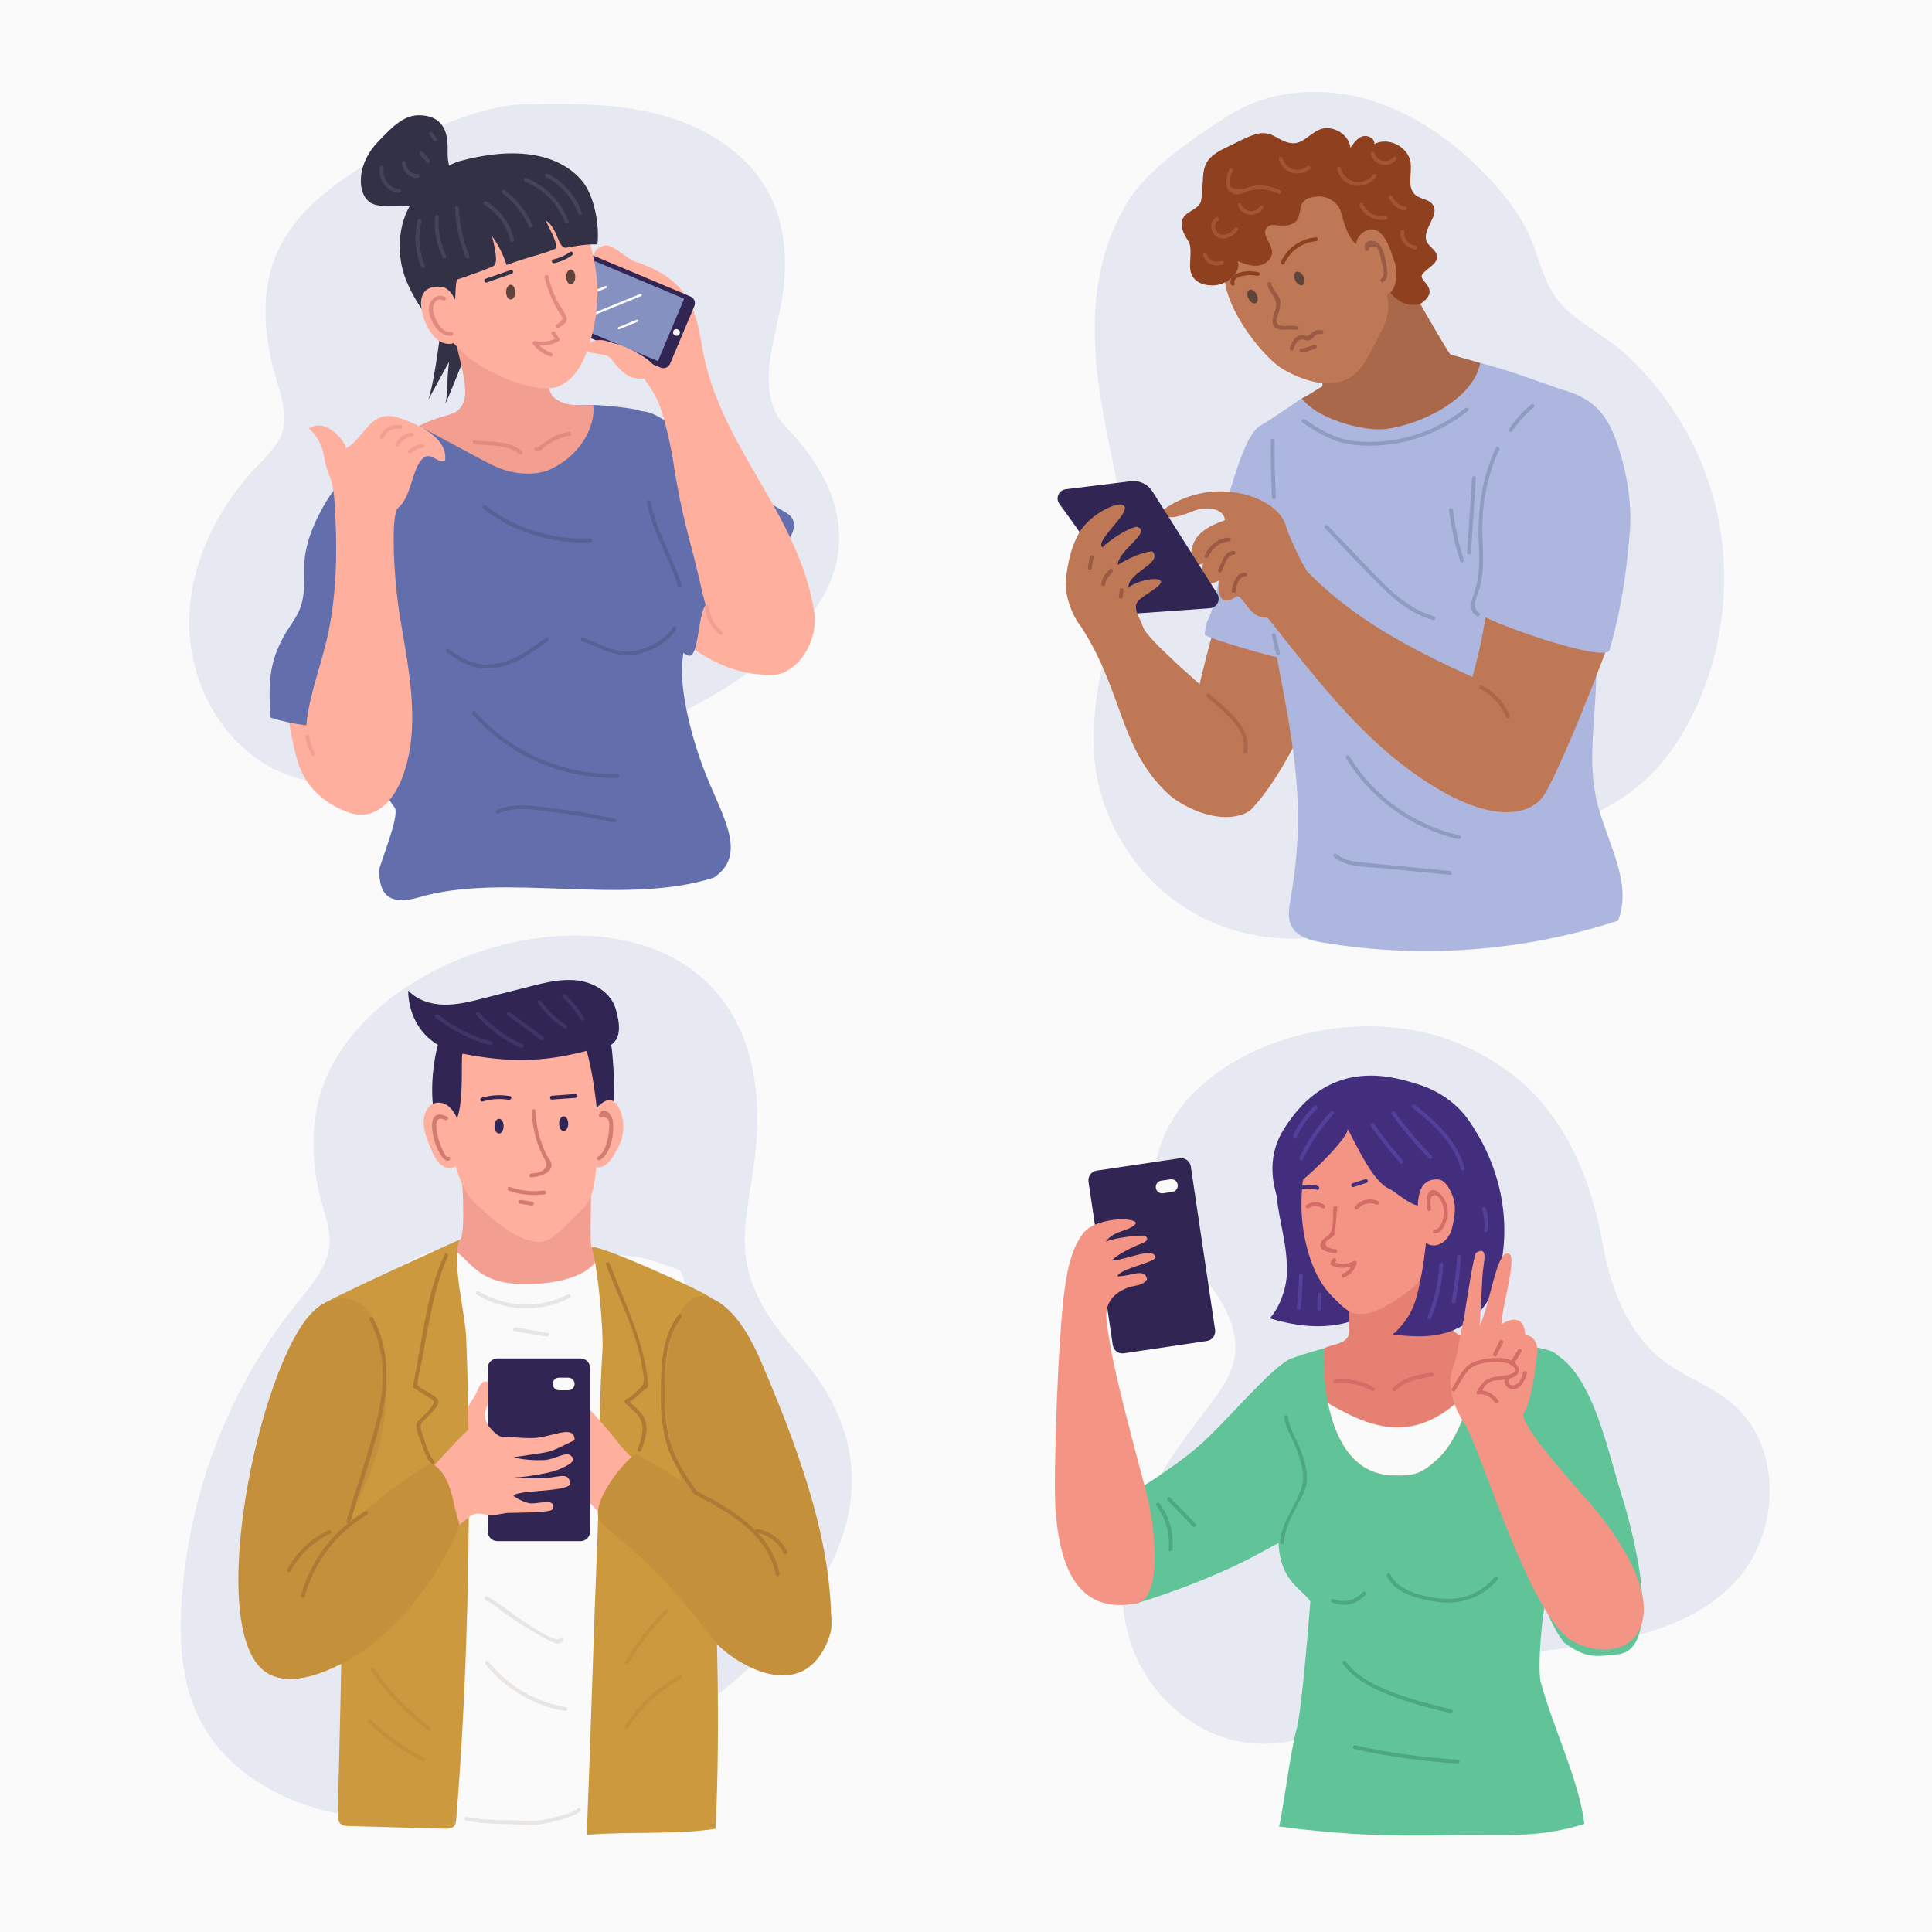 <?xml version="1.0" encoding="utf-8"?>
<!-- Generator: Adobe Illustrator 27.5.0, SVG Export Plug-In . SVG Version: 6.00 Build 0)  -->
<svg version="1.1" xmlns="http://www.w3.org/2000/svg" xmlns:xlink="http://www.w3.org/1999/xlink" x="0px" y="0px"
	 viewBox="0 0 500 500" style="enable-background:new 0 0 500 500;" xml:space="preserve">
<g id="BACKGROUND">
	<g>
		<rect style="fill:#FAFAFA;" width="500" height="500"/>
	</g>
</g>
<g id="OBJECTS">
	<g>
		<path style="fill:#E7E9F2;" d="M307.211,284.656c-6.888,7.778-10.624,19.004-7.272,28.839c2.332,6.843,7.649,12.154,12.167,17.797
			c4.518,5.644,8.523,12.553,7.437,19.7c-0.784,5.159-4.093,9.524-7.264,13.668c-8.346,10.911-16.646,22.324-20.267,35.575
			c-3.622,13.252-0.839,28.107,8.337,38.33c23.201,25.85,52.593,4.826,56.838,1.62c13.082-9.878,30.38-11.509,46.656-13.462
			c16.276-1.952,33.732-5.213,45.007-17.111c11.965-12.627,12.664-35.435-0.728-46.536c-4.794-3.974-10.777-6.211-15.945-9.684
			c-10.236-6.878-15.164-19.004-17.329-31.144c-5.943-33.325-22.199-45.75-37.377-52.218
			C355.31,260.587,323.203,266.599,307.211,284.656z"/>
		<g>
			<g>
				<path style="fill:#61C499;" d="M309.704,374.698c-6.31,5.295-15.228,10.81-19.223,13.372c-4.914,3.152-5.052,6.366-5.334,12.197
					c-0.144,2.979,0.398,6.283,2.681,8.202c1.396,1.174,4.518,7.003,6.266,6.48c10.779-3.224,23.049-8.173,30.903-12.45
					c6.411-3.491,16.234-8.267,19.938-14.557c2.714-4.611,3.915-2.461,4.333-7.794c0.503-6.42-7.331-31.892-15.279-28.458
					C328.684,353.982,316.816,368.73,309.704,374.698z"/>
				<g>
					<path style="fill:#312553;" d="M305.318,299.758l-21.493,3.195c-1.378,0.205-2.329,1.488-2.124,2.866l6.286,42.292
						c0.205,1.378,1.488,2.329,2.866,2.124l21.492-3.195c1.378-0.205,2.329-1.488,2.124-2.866l-6.286-42.292
						C307.979,300.504,306.696,299.553,305.318,299.758z"/>
					<path style="fill:#FAFAFA;" d="M302.917,305.202l-2.402,0.357c-0.9,0.134-1.521,0.972-1.387,1.871
						c0.134,0.9,0.972,1.521,1.871,1.387l2.403-0.357c0.9-0.134,1.521-0.972,1.387-1.871
						C304.655,305.689,303.817,305.068,302.917,305.202z"/>
				</g>
				<path style="fill:#F49484;" d="M296.74,386.609c-2.521-10.013-8.572-30.996-10.099-42.76c-0.35-2.694-1.654-7.646,4.814-10.443
					c2.033-0.88,4.209-0.462,5.413-2.322c-0.599-3.088-4.151-0.769-7.646-0.753c0.311-2.059,10.681-3.71,9.785-5.192
					c-0.919-2.401-8.151,1.134-11.244,1.058c1.218-1.382,4.699-3.164,6.408-3.853c1.708-0.688,3.629-1.268,2.25-2.488
					c-0.432-0.383-8.244,0.433-10.239,1.536c1.84-3.041,6.692-2.76,7.832-4.889c-0.612-1.661-10.672-1.315-13.684,2.66
					c-3.012,3.975-4.02,9.083-4.735,14.019c-1.851,12.776-2.931,48.432-2.478,56.483c1.031,18.327,7.217,27.92,20.978,25.285
					C300.592,413.705,299.323,396.867,296.74,386.609z"/>
				<g>
					<path style="fill:#4EA87F;" d="M299.277,389.615c2.438,3.367,3.519,7.219,3.18,11.366c-0.052,0.641,0.948,0.638,1,0
						c0.35-4.293-0.79-8.382-3.317-11.871C299.767,388.594,298.899,389.093,299.277,389.615L299.277,389.615z"/>
				</g>
				<g>
					<path style="fill:#4EA87F;" d="M302.162,388.296c2.176,2.241,4.352,4.482,6.528,6.723c0.449,0.462,1.156-0.245,0.707-0.707
						c-2.176-2.241-4.352-4.482-6.528-6.723C302.42,387.126,301.714,387.834,302.162,388.296L302.162,388.296z"/>
				</g>
			</g>
			<g>
				<path style="fill:#61C499;" d="M398.763,435.422c-0.921-3.348,0.25-17.751,1.436-21.843c2.88-9.943,7.486-18.975,6.107-29.235
					c-1.041-7.745-1.587-15.556-1.633-23.37c-0.024-4.077,0.554-10.102-3.334-11.329c-6.448-2.036-17.148-2.595-17.148-2.595
					c-2.453,1.569-33.254,1.551-41.351,1.869c0,0-5.168,1.313-8.85,2.771c-6.522,2.583,4.108,23.438,2.103,31.134
					c-1.789,6.865-5.035,7.873-5.235,13.685c-0.438,12.742,5.905,14.292,8.257,17.932c0,0-2.072,27.448-3.529,32.901
					c-1.749,6.55-3.482,21.138-4.57,25.363c16.071,2.13,28.361,2.592,44.568,2.223c13.598-0.309,21.839,1.02,34.439-2.896
					C408.705,460.905,402.112,447.603,398.763,435.422z"/>
				<g>
					<path style="fill:#4EA87F;" d="M332.357,366.709c0.293,2.811,1.945,5.201,2.952,7.795c1.25,3.221,2.634,7.13,1.511,10.561
						c-1.612,4.926-5.171,8.733-5.536,14.125c-0.043,0.642,0.957,0.64,1,0c0.219-3.229,1.61-6.123,3.097-8.943
						c1.007-1.911,2.286-3.86,2.679-6.017c0.489-2.685-0.229-5.424-1.063-7.966c-1.027-3.13-3.298-6.292-3.639-9.555
						C333.291,366.076,332.29,366.069,332.357,366.709L332.357,366.709z"/>
				</g>
				<g>
					<path style="fill:#4EA87F;" d="M344.803,414.768c2.975,1.245,6.414,0.425,8.528-2.006c0.421-0.484-0.284-1.194-0.707-0.707
						c-1.909,2.196-4.876,2.87-7.555,1.748C344.476,413.556,344.217,414.523,344.803,414.768L344.803,414.768z"/>
				</g>
				<g>
					<path style="fill:#4EA87F;" d="M358.93,407.868c2.091,4.714,8.73,6.126,13.298,6.734c5.913,0.787,11.533-1.19,15.36-5.815
						c0.407-0.492-0.296-1.204-0.707-0.707c-3.43,4.145-8.376,6.139-13.724,5.632c-4.448-0.422-11.359-1.828-13.364-6.349
						C359.533,406.776,358.671,407.284,358.93,407.868L358.93,407.868z"/>
				</g>
				<g>
					<path style="fill:#4EA87F;" d="M347.435,430.493c2.754,3.824,6.933,6.029,11.198,7.81c5.384,2.248,11.057,3.661,16.707,5.059
						c0.625,0.155,0.891-0.809,0.266-0.964c-4.761-1.178-9.537-2.358-14.146-4.054c-4.831-1.778-10.062-4.052-13.161-8.355
						C347.926,429.471,347.058,429.97,347.435,430.493L347.435,430.493z"/>
				</g>
				<g>
					<path style="fill:#4EA87F;" d="M350.5,452.649c8.823,1.966,17.767,3.218,26.79,3.751c0.643,0.038,0.641-0.962,0-1
						c-8.935-0.528-17.788-1.768-26.524-3.715C350.139,451.545,349.871,452.509,350.5,452.649L350.5,452.649z"/>
				</g>
			</g>
			<g>
				<path style="fill:#432E7D;" d="M330.353,309.211c0.79,7.767,2.844,12.55,2.692,20.356c-0.068,3.508-1.777,8.821-4.455,11.616
					c6.016,1.812,12.449,2.737,18.594,1.43c6.145-1.307,11.969-5.106,14.631-10.797c1.467-3.136,1.918-6.641,2.216-10.091
					c0.349-4.025,0.516-8.065,0.5-12.104c-0.027-7.108-0.891-14.853-5.858-19.939c-2.495-2.554-3.4-2.153-6.681-3.562
					C335.422,279.003,329.096,296.845,330.353,309.211z"/>
				<path style="fill:#E58073;" d="M381.278,358.483c-1.679,6.908-4.666,14.944-9.154,19.038c-4.281,3.901-5.971,4.485-11.759,4.304
					c-10.534-0.348-14.929-9.969-16.681-18.721c-1.449-7.312-1.057-14.023-0.842-14.186c1.252-0.959,4.962-0.897,6.053-3.032
					c0.674-1.328-0.465-21.967,0.524-21.905c7.168,0.487,16.329-7.885,23.175-10.05c-0.3,6.363,1.087,24.629,3.625,30.476
					c2.179,2.483,6.593,1.819,6.593,1.819C383.246,347.092,382.772,352.349,381.278,358.483z"/>
				<path style="fill:#FAFAFA;" d="M381.278,358.483c-1.679,6.908-4.666,14.944-9.154,19.038c-4.281,3.901-5.971,4.485-11.759,4.304
					c-10.534-0.348-14.929-9.969-16.681-18.721c1.362,0.865,2.818,1.624,4.235,2.351c4.918,2.554,10.388,4.486,16.022,3.841
					c6.84-0.794,12.771-5.271,17.159-10.589C381.163,358.629,381.226,358.561,381.278,358.483z"/>
				<path style="fill:#F49484;" d="M338.63,324.283c1.246,4.148,3.12,8.216,6.192,11.269c3.072,3.053,4.701,5.086,8.974,4.379
					c3.766-0.623,11.692-5.769,13.855-8.913c2.163-3.144,1.479-4.378,2.437-8.073c1.217-4.691,2.072-9.476,2.556-14.298
					c0.334-3.332,0.479-6.777-0.594-9.949c-1.335-3.945-4.479-7.104-8.132-9.105c-3.653-2.001-7.795-2.943-11.927-3.471
					c-9.962-1.271-11.7,2.685-13.426,10.937C336.629,306.326,335.853,315.034,338.63,324.283z"/>
				<path style="fill:#432E7D;" d="M348.708,292.067c2.295,4.12,6.56,13.892,10.94,15.639c1.577,0.629,8.61,7.514,9.748,2.587
					c1.513-6.549-0.171,12.525-1.438,19.127c-1.266,6.602-1.963,10.952-7.514,15.953c8.096,0.898,16.291,1.308,23.221-6.752
					c5.293-6.156,10.932-27.841-3.578-48.693c-3.202-4.601-8.095-7.845-13.471-9.433c-5.376-1.588-21.406-7.142-33.171,9.945
					c-1.833,2.662-6.114,8.591-3.092,18.772C331.197,312.056,349.907,294.288,348.708,292.067z"/>
				<path style="fill:#F49484;" d="M376.211,310.362c-0.574-1.991-2.027-5.054-4.097-5.136c-5.847-0.232-5.086,6.659-5.238,9.323
					c0,0-0.339,7.625,4.05,7.768c2.421,0.079,4.377-2.253,4.899-4.619C376.348,315.333,376.883,312.69,376.211,310.362z"/>
				<g>
					<path style="fill:#D36D66;" d="M345.058,312.603c-0.13,1.849,0.169,5.697-1.17,6.994c-0.772,0.748-1.712,1.015-2.087,2.14
						c-0.683,2.052,2.315,2.47,3.782,2.572c0.642,0.045,0.64-0.956,0-1c-0.45-0.031-0.892-0.132-1.328-0.246
						c-0.749-0.195-1.542-0.776-1.05-1.74c0.33-0.647,1.434-0.831,1.885-1.414c0.423-0.546,0.381-1.223,0.462-1.899
						c0.217-1.798,0.378-3.601,0.505-5.408C346.103,311.961,345.103,311.964,345.058,312.603L345.058,312.603z"/>
				</g>
				<g>
					<path style="fill:#D36D66;" d="M344.877,325.845c-0.173,0.305-0.346,0.61-0.52,0.915c-0.123,0.216-0.07,0.572,0.179,0.684
						c2.078,0.939,4.339,0.873,6.343-0.228c-0.245-0.188-0.49-0.377-0.734-0.565c-0.369,1.381-1.282,2.459-2.621,2.99
						c-0.591,0.235-0.333,1.202,0.266,0.964c1.667-0.662,2.854-1.946,3.319-3.689c0.114-0.428-0.354-0.774-0.734-0.565
						c-1.668,0.917-3.593,1.015-5.334,0.228c0.06,0.228,0.12,0.456,0.179,0.684c0.173-0.305,0.347-0.61,0.52-0.915
						C346.058,325.789,345.195,325.285,344.877,325.845L344.877,325.845z"/>
				</g>
				<g>
					<path style="fill:#D36D66;" d="M338.677,312.685c1.111-0.758,2.459-0.747,3.561,0.025c0.528,0.37,1.029-0.497,0.505-0.864
						c-1.368-0.958-3.192-0.966-4.571-0.025C337.644,312.182,338.144,313.049,338.677,312.685L338.677,312.685z"/>
				</g>
				<g>
					<path style="fill:#D36D66;" d="M351.392,312.904c1.228-1.427,3.12-1.868,4.858-1.158c0.595,0.243,0.855-0.724,0.266-0.964
						c-2.036-0.832-4.399-0.25-5.831,1.415C350.267,312.683,350.971,313.393,351.392,312.904L351.392,312.904z"/>
				</g>
				<g>
					<path style="fill:#432E7D;" d="M337.304,307.79c1.179-0.298,2.333-0.249,3.487,0.128c0.613,0.2,0.876-0.765,0.266-0.964
						c-1.319-0.431-2.675-0.467-4.019-0.128C336.415,306.983,336.679,307.948,337.304,307.79L337.304,307.79z"/>
				</g>
				<g>
					<path style="fill:#432E7D;" d="M350.321,307.194c1.104-0.358,2.208-0.716,3.311-1.074c0.61-0.198,0.349-1.164-0.266-0.964
						c-1.104,0.358-2.208,0.716-3.312,1.074C349.446,306.428,349.707,307.393,350.321,307.194L350.321,307.194z"/>
				</g>
				<g>
					<path style="fill:#D36D66;" d="M370.35,312.803c-0.155-1.006-0.497-2.906,0.572-3.397c1.528-0.703,2.757,2.694,2.808,3.956
						c0.048,1.207-0.626,4.79-2.407,4.863c-0.641,0.027-0.645,1.027,0,1c1.657-0.069,2.325-1.533,2.865-2.92
						c0.759-1.953,0.736-4.063-0.35-5.892c-0.634-1.067-2.286-3.24-3.725-2.135c-1.278,0.982-0.933,3.449-0.727,4.791
						C369.483,313.703,370.447,313.434,370.35,312.803L370.35,312.803z"/>
				</g>
				<g>
					<path style="fill:#53409B;" d="M354.781,291.411c2.34,3.332,4.852,6.526,7.539,9.585c0.426,0.484,1.13-0.225,0.707-0.707
						c-2.631-2.995-5.091-6.121-7.382-9.383C355.277,290.384,354.41,290.883,354.781,291.411L354.781,291.411z"/>
				</g>
				<g>
					<path style="fill:#53409B;" d="M360.164,288.317c2.911,4.083,6.128,7.908,9.658,11.47c0.454,0.458,1.161-0.249,0.707-0.707
						c-3.47-3.501-6.639-7.254-9.501-11.268C360.657,287.293,359.789,287.791,360.164,288.317L360.164,288.317z"/>
				</g>
				<g>
					<path style="fill:#53409B;" d="M365.492,286.653c5.397,4.238,10.765,9.057,12.575,15.934c0.164,0.622,1.129,0.358,0.964-0.266
						c-1.856-7.048-7.291-12.024-12.832-16.375C365.699,285.553,364.986,286.256,365.492,286.653L365.492,286.653z"/>
				</g>
				<g>
					<path style="fill:#53409B;" d="M337.162,300.077c2.087-4.286,4.732-8.197,7.947-11.719c0.433-0.474-0.272-1.184-0.707-0.707
						c-3.27,3.583-5.979,7.559-8.104,11.921C336.018,300.149,336.88,300.656,337.162,300.077L337.162,300.077z"/>
				</g>
				<g>
					<path style="fill:#53409B;" d="M335.565,294.254c1.309-2.772,3.084-5.216,5.32-7.314c0.47-0.441-0.238-1.147-0.707-0.707
						c-2.294,2.152-4.132,4.672-5.477,7.517C334.428,294.328,335.29,294.836,335.565,294.254L335.565,294.254z"/>
				</g>
				<g>
					<path style="fill:#53409B;" d="M370.401,341.085c1.824-4.428,2.849-9.044,3.096-13.823c0.033-0.643-0.967-0.641-1,0
						c-0.243,4.707-1.267,9.203-3.06,13.557C369.192,341.414,370.159,341.673,370.401,341.085L370.401,341.085z"/>
				</g>
				<g>
					<path style="fill:#53409B;" d="M376.68,337.003c0.662-3.926,1.145-7.868,1.446-11.839c0.049-0.642-0.952-0.639-1,0
						c-0.294,3.88-0.763,7.735-1.41,11.573C375.61,337.367,376.573,337.638,376.68,337.003L376.68,337.003z"/>
				</g>
				<g>
					<path style="fill:#53409B;" d="M385.074,318.389c0.236-1.929,0.051-3.815-0.544-5.664c-0.196-0.61-1.162-0.349-0.964,0.266
						c0.569,1.769,0.733,3.556,0.508,5.398C383.996,319.026,384.997,319.021,385.074,318.389L385.074,318.389z"/>
				</g>
				<g>
					<path style="fill:#53409B;" d="M336.628,338.55c0.299-2.822,0.482-5.649,0.551-8.486c0.016-0.644-0.984-0.643-1,0
						c-0.068,2.837-0.252,5.664-0.551,8.486C335.56,339.189,336.561,339.184,336.628,338.55L336.628,338.55z"/>
				</g>
				<g>
					<path style="fill:#53409B;" d="M341.889,338.724c0.041-1.249,0.083-2.499,0.124-3.748c0.021-0.644-0.979-0.643-1,0
						c-0.041,1.249-0.083,2.499-0.124,3.748C340.868,339.368,341.868,339.367,341.889,338.724L341.889,338.724z"/>
				</g>
				<g>
					<path style="fill:#D36D66;" d="M345.545,358.024c3.363-0.359,6.559,0.265,9.525,1.896c0.564,0.31,1.069-0.553,0.505-0.863
						c-3.106-1.708-6.503-2.409-10.03-2.032C344.912,357.091,344.905,358.092,345.545,358.024L345.545,358.024z"/>
				</g>
				<g>
					<path style="fill:#D36D66;" d="M361.142,359.952c2.551-2.624,6.17-3.223,9.64-3.73c0.634-0.093,0.365-1.056-0.266-0.964
						c-3.659,0.534-7.403,1.233-10.081,3.987C359.986,359.706,360.692,360.414,361.142,359.952L361.142,359.952z"/>
				</g>
			</g>
			<g>
				<path style="fill:#61C499;" d="M418.74,428.135c-6.568,0.769-8.551,0.843-13.92-3.018c-0.675-0.485-5.584-8.137-5.57-13.109
					c0.025-8.827-0.243-15.345-4.482-23.322c-5.277-9.931-5.239-42.029,4.535-39.601c12.182,3.026,16.236,24.675,20.296,37.56
					C422.491,395.823,430.781,426.725,418.74,428.135z"/>
				<path style="fill:#F49484;" d="M425.414,416.743c0.239-10.272-10.192-23.506-14.042-27.846
					c-6.254-7.05-18.517-20.914-17.034-23.155c2.108-3.185,3.044-12.156,3.435-15.027c0.691-5.075-3.037-5.231-3.037-5.231
					c-0.427-6.807-6.141-2.767-6.141-2.767c-0.101-3.678,4.042-17.201,2.018-18.206c-3.307-1.641-4.848,12.895-7.694,18.633
					c0.366-5.642,0.366-5.642,0.735-12.943c0.164-3.258,1.81-8.002-1.68-5.975c-0.661,1.333-2.021,9.925-3.097,16.914
					c-0.817,3.493-0.994,4.68-1.72,8.741c-0.544,3.043-2.106,6.077-1.814,8.136c0.135,5.729,3.987,10.897,3.987,10.897
					c4.323,7.586,16.917,49.969,27.66,55.801C415.3,429.224,425.177,426.933,425.414,416.743z"/>
				<g>
					<path style="fill:#D36D66;" d="M376.595,359.891c1.241-1.892,2.685-5.258,4.741-6.296c2.235-1.127,6.672-1.57,9.066-0.688
						c0.524,0.193,1.76,0.948,1.758,1.636c-0.002,0.744-1.018,1.025-1.552,1.192c-1.04,0.324-2.156,0.419-3.235,0.521
						c-2.654,0.249-3.935,1.613-5.189,3.934c-0.306,0.566,0.557,1.072,0.863,0.505c0.822-1.521,1.721-3.021,3.54-3.374
						c0.532-0.103,1.111-0.089,1.649-0.15c1.195-0.136,2.512-0.272,3.598-0.824c2.186-1.111,1.21-3.356-0.735-4.252
						c-2.596-1.195-7.146-0.579-9.726,0.403c-2.664,1.014-4.169,4.647-5.64,6.89C375.377,359.926,376.243,360.428,376.595,359.891
						L376.595,359.891z"/>
				</g>
				<g>
					<path style="fill:#D36D66;" d="M388.112,346.964c-0.555,1.12-1.111,2.24-1.666,3.359c-0.285,0.575,0.577,1.082,0.864,0.505
						c0.555-1.12,1.111-2.24,1.666-3.359C389.26,346.894,388.398,346.387,388.112,346.964L388.112,346.964z"/>
				</g>
				<g>
					<path style="fill:#D36D66;" d="M391.738,353.023c0.632-1.087,1.377-2.1,2.009-3.188c0.324-0.557-0.54-1.062-0.863-0.505
						c-0.632,1.087-1.377,2.1-2.009,3.188C390.551,353.076,391.415,353.58,391.738,353.023L391.738,353.023z"/>
				</g>
				<g>
					<path style="fill:#D36D66;" d="M389.972,356.102c-1.307,1.134-0.309,3.258,1.281,3.41c2.345,0.224,3.372-2.204,3.912-4.041
						c0.182-0.619-0.783-0.883-0.964-0.266c-0.33,1.122-0.689,2.433-1.775,3.055c-0.532,0.305-1.313,0.423-1.77-0.078
						c-0.363-0.398-0.388-1.017,0.023-1.374C391.166,356.387,390.456,355.682,389.972,356.102L389.972,356.102z"/>
				</g>
				<g>
					<path style="fill:#D36D66;" d="M382.66,360.746c1.708,0.002,3.263,0.808,4.224,2.227c0.359,0.53,1.225,0.03,0.863-0.505
						c-1.159-1.712-3.014-2.719-5.087-2.722C382.017,359.745,382.016,360.745,382.66,360.746L382.66,360.746z"/>
				</g>
			</g>
		</g>
	</g>
	<g>
		<path style="fill:#E7E9F2;" d="M84.803,277.999c-4.729,10.393-4.555,22.527-1.488,33.526c0.961,3.444,2.205,6.92,1.952,10.487
			c-0.404,5.681-4.45,10.326-8.03,14.756c-17.811,22.033-28.544,49.698-30.253,77.978c-0.591,9.78-0.065,19.907,4.015,28.815
			c8.051,17.578,28.563,26.672,47.894,26.963c19.332,0.291,38.723-4.72,56.176-13.038c39.408-18.782,90.024-63.409,51.828-106.73
			c-6.257-7.097-12.235-15.02-13.724-24.363c-1.243-7.805,0.624-15.717,1.752-23.539c1.47-10.19,1.662-20.749-1.271-30.618
			C179.171,223.51,102.045,240.106,84.803,277.999z"/>
		<g>
			<g>
				<path style="fill:#FAFAFA;" d="M94.405,334.04c-4.056,1.928-10.195,4.892-11.954,9.024c-2.002,4.704-2.339,5.687-1.146,10.658
					c5.145,21.433,9.526,41.751,14.733,63.169c2.362,9.717-2.161,45.117-1.157,55.067c23.512,1.253,86.505,1.309,86.44,0.32
					c-1.5-22.75,0.364-70.022,3.226-84.791c3.314-17.106-7.168-58.245-8.688-58.782c-11.155-3.939-9.319-3.498-21.13-4.17
					c-11.587-0.659-26.213-1.953-37.821-1.426C107.118,323.555,103.217,329.005,94.405,334.04z"/>
				<g>
					<g>
						<path style="fill:#E8E5E2;" d="M120.583,471.182c3.4,0.668,6.813,0.859,10.272,0.881c2.896,0.019,6.004,0.419,8.875,0.045
							c1.996-0.26,3.987-0.786,5.91-1.37c1.488-0.452,3.371-0.914,4.536-2.013c0.469-0.442-0.239-1.149-0.707-0.707
							c-1.22,1.151-3.377,1.56-4.937,2.001c-1.775,0.502-3.671,1.051-5.52,1.173c-2.529,0.166-5.181-0.113-7.722-0.126
							c-3.517-0.019-6.979-0.168-10.44-0.848C120.22,470.094,119.951,471.058,120.583,471.182L120.583,471.182z"/>
					</g>
					<g>
						<path style="fill:#E8E5E2;" d="M125.644,414.06c2.013,1.035,3.757,2.628,5.616,3.915c1.999,1.383,4.048,2.694,6.142,3.928
							c1.828,1.078,3.738,2.331,5.716,3.113c0.984,0.389,1.759,0.532,2.507-0.272c0.438-0.471-0.268-1.18-0.707-0.707
							c-1.236,1.329-8.829-4.082-10.118-4.905c-2.906-1.857-5.596-4.364-8.652-5.935
							C125.577,412.903,125.071,413.765,125.644,414.06L125.644,414.06z"/>
					</g>
					<g>
						<path style="fill:#E8E5E2;" d="M125.665,430.702c5.153,6.419,12.421,10.702,20.532,12.103c0.629,0.109,0.9-0.855,0.266-0.964
							c-7.967-1.377-15.029-5.542-20.091-11.846C125.969,429.493,125.266,430.205,125.665,430.702L125.665,430.702z"/>
					</g>
					<g>
						<path style="fill:#E8E5E2;" d="M123.426,335.1c7.348,4.368,16.399,4.655,24.022,0.799c0.574-0.291,0.069-1.154-0.505-0.863
							c-7.305,3.696-15.979,3.382-23.013-0.799C123.376,333.907,122.873,334.771,123.426,335.1L123.426,335.1z"/>
					</g>
					<g>
						<path style="fill:#E8E5E2;" d="M133.191,344.51c2.774,0.467,5.548,0.934,8.322,1.401c0.629,0.106,0.9-0.857,0.266-0.964
							c-2.774-0.467-5.548-0.934-8.322-1.401C132.827,343.439,132.557,344.403,133.191,344.51L133.191,344.51z"/>
					</g>
				</g>
			</g>
			<g>
				<path style="fill:#F29E91;" d="M118.843,320.871c-0.029,0.818-1.755,1.441-1.934,2.239c5.228,3.134,6.352,9.209,18.925,9.215
					c16.013,0.008,19.751-6.642,18.897-7.789c-0.438-0.588-1.097-0.977-1.555-1.55c-0.813-1.016,0.238-17.301-0.475-21.749
					c-0.06-0.376-23.537,3.677-33.386,1.368C119.86,307.646,120.465,321.063,118.843,320.871z"/>
				<path style="fill:#FFAF9D;" d="M117.637,301.022c1.197,3.778,2.522,7.722,5.415,10.43c4.212,3.942,10.649,9.876,16.417,9.967
					c3.86,0.061,8.016-5.635,10.919-8.179c3.031-2.655,3.572-7.091,3.91-11.105c0.36-4.269,1.727-7.019,2.086-11.288
					c0.565-6.707,1.518-21.314-9.226-27.454c-6.113-3.494-15.846-1.548-22.504,0.743
					C107.504,270.036,113.951,289.389,117.637,301.022z"/>
				<path style="fill:#312553;" d="M119.759,272.705c11.803,2.262,20.458,2.282,32.087-0.75c2.452,9.233,2.632,17.01,3.435,21.999
					c1.81-3.884,2.634-3.486,3.374-5.034c0.74-1.549,0.138-15.656-0.5-18.517c2.887-1.97,2.147-6.022,1.16-9.374
					c-1.203-4.087-5.442-6.685-9.664-7.255c-4.223-0.57-8.476,0.49-12.605,1.542c-4.01,1.021-8.02,2.042-12.029,3.063
					c-3.318,0.845-6.686,1.696-10.11,1.627c-3.424-0.069-6.97-1.174-9.284-3.698c0.109,5.805,2.715,11.133,7.707,14.095
					c-2.033,7.423-2.299,19.757,1.234,21.305C121.275,294.649,118.915,272.543,119.759,272.705z"/>
				<path style="fill:#FFAF9D;" d="M119.096,294.316l-0.032-2.123c-0.425-2.316-1.365-4.596-2.967-5.892
					c-1.603-1.295-3.942-1.327-5.293,0.355c-1.019,1.27-1.301,3.236-1.077,5.007c0.224,1.772,0.886,3.405,1.539,5.004
					c0.653,1.6,1.334,3.245,2.44,4.398c1.106,1.153,2.757,1.694,4.016,0.816C119.667,300.524,119.513,297.039,119.096,294.316z"/>
				<path style="fill:#FFAF9D;" d="M160.333,286.981c-0.358-0.761-0.824-1.486-1.471-1.92c-1.595-1.069-3.305,0.478-4.739,1.862
					c-3.056,2.949-1.833,15.221,0.176,15.211c2.945,0.194,4.185-2.48,5.762-5.371C161.637,293.871,161.745,289.984,160.333,286.981z
					"/>
				<g>
					<path style="fill:#D37A71;" d="M137.612,287.541c0.122,2.896,0.6,5.739,1.555,8.483c0.387,1.112,0.846,2.206,1.37,3.261
						c0.567,1.142,1.544,2.088,0.191,3.443c-0.705,0.707-2.36,0.907-3.24,0.968c-0.638,0.044-0.643,1.045,0,1
						c1.972-0.137,5.66-1.081,5.202-3.561c-0.133-0.718-0.959-1.685-1.29-2.355c-0.611-1.235-1.124-2.517-1.538-3.831
						c-0.76-2.412-1.144-4.884-1.25-7.408C138.585,286.899,137.585,286.896,137.612,287.541L137.612,287.541z"/>
				</g>
				<g>
					<path style="fill:#D37A71;" d="M131.703,308.15c3.02,1.066,6.09,1.353,9.26,0.925c0.635-0.086,0.365-1.049-0.266-0.964
						c-2.98,0.403-5.895,0.075-8.729-0.925C131.361,306.971,131.099,307.937,131.703,308.15L131.703,308.15z"/>
				</g>
				<g>
					<path style="fill:#D37A71;" d="M134.526,311.503c1,0.165,2.001,0.331,3.001,0.496c0.63,0.104,0.9-0.859,0.266-0.964
						c-1-0.165-2-0.331-3.001-0.496C134.162,310.434,133.891,311.398,134.526,311.503L134.526,311.503z"/>
				</g>
				<g>
					<path style="fill:#D37A71;" d="M115.701,288.988c-7.47-3.74-2.392,12.479,0.457,11.372c0.593-0.23,0.335-1.198-0.266-0.964
						c-1.145,0.445-5.671-12.035-0.696-9.544C115.77,290.139,116.277,289.277,115.701,288.988L115.701,288.988z"/>
				</g>
				<g>
					<path style="fill:#D37A71;" d="M155.902,288.965c1.224,0.269,1.803,0.865,1.738,1.788c0.025,0.413,0.028,0.827,0.007,1.241
						c-0.035,0.921-0.168,1.836-0.375,2.733c-0.383,1.657-0.958,3.729-2.529,4.611c-0.561,0.315-0.058,1.179,0.505,0.863
						c3.051-1.712,3.733-7.037,3.342-10.156c-0.207-1.65-2.459-4.062-3.552-1.586C154.781,289.043,155.642,289.553,155.902,288.965
						L155.902,288.965z"/>
				</g>
				<ellipse style="fill:#312553;" cx="129.155" cy="291.452" rx="1.176" ry="1.91"/>
				<path style="fill:#312553;" d="M147.051,290.811c0,1.055-0.526,1.91-1.176,1.91c-0.649,0-1.176-0.855-1.176-1.91
					s0.526-1.91,1.176-1.91C146.524,288.901,147.051,289.756,147.051,290.811z"/>
				<g>
					<path style="fill:#312553;" d="M124.918,285.061c2.326-0.667,4.392-0.807,6.785-0.421c0.63,0.102,0.9-0.862,0.266-0.964
						c-2.565-0.414-4.818-0.296-7.317,0.421C124.034,284.274,124.297,285.239,124.918,285.061L124.918,285.061z"/>
				</g>
				<g>
					<path style="fill:#312553;" d="M142.825,284.574c2.053-0.151,4.105-0.302,6.158-0.452c0.638-0.047,0.643-1.047,0-1
						c-2.053,0.151-4.105,0.302-6.158,0.452C142.187,283.621,142.182,284.622,142.825,284.574L142.825,284.574z"/>
				</g>
				<g>
					<path style="fill:#3F3468;" d="M112.703,263.308c4.231,3.338,8.965,5.75,14.161,7.181c0.621,0.171,0.886-0.793,0.266-0.964
						c-5.021-1.383-9.631-3.698-13.72-6.924C112.91,262.207,112.198,262.91,112.703,263.308L112.703,263.308z"/>
				</g>
				<g>
					<path style="fill:#3F3468;" d="M123.309,262.719c3.188,3.619,7.024,6.447,11.428,8.416c0.583,0.26,1.092-0.601,0.505-0.864
						c-4.327-1.935-8.092-4.702-11.226-8.26C123.59,261.528,122.885,262.238,123.309,262.719L123.309,262.719z"/>
				</g>
				<g>
					<path style="fill:#3F3468;" d="M131.394,262.816c2.889,2.111,5.778,4.222,8.667,6.333c0.52,0.38,1.02-0.487,0.505-0.863
						c-2.889-2.111-5.778-4.222-8.667-6.333C131.378,261.573,130.879,262.44,131.394,262.816L131.394,262.816z"/>
				</g>
				<g>
					<path style="fill:#3F3468;" d="M139.249,259.608c1.805,2.649,4.09,4.851,6.809,6.549c0.547,0.342,1.05-0.523,0.505-0.863
						c-2.572-1.607-4.742-3.684-6.45-6.191C139.752,258.574,138.885,259.074,139.249,259.608L139.249,259.608z"/>
				</g>
				<g>
					<path style="fill:#3F3468;" d="M145.613,258.082c1.825,1.733,3.381,3.679,4.665,5.843c0.328,0.553,1.193,0.051,0.863-0.505
						c-1.326-2.235-2.937-4.257-4.822-6.046C145.854,256.932,145.145,257.638,145.613,258.082L145.613,258.082z"/>
				</g>
			</g>
			<path style="fill:#FFAF9D;" d="M119.759,372.823c1.402,0.222,2.868,0.41,4.218-0.031c1.35-0.441,2.539-1.698,2.428-3.114
				c-0.077-0.978-0.735-1.821-0.91-2.787c-0.277-1.529,0.681-2.979,1.037-4.491c0.237-1.006,0.724-4.623-0.732-4.889
				c-1.382-0.254-2.229,2.404-2.662,3.266c-0.83,1.653-2.026,2.675-2.395,4.548C120.26,367.78,120.085,370.341,119.759,372.823z"/>
			<g>
				<g>
					<path style="fill:#CC993E;" d="M151.846,474.86c10.108-0.908,23.322,0.013,33.345-1.582c1.892-39.437-0.87-82.24-3.657-123.839
						c-0.186-2.769,4.499-11.343,2.674-13.405c-1.416-1.6-31.708-15.18-31.034-13.048c1.558,4.927,3.054,21.516,2.744,26.471
						c-1.225,19.559-0.48,28.8-1.293,48.381C153.7,420.178,152.773,452.519,151.846,474.86z"/>
					<g>
						<g>
							<path style="fill:#AD7B34;" d="M156.832,327.294c2.292,6.079,5.154,11.945,7.228,18.105c0.995,2.956,1.775,5.98,2.242,9.066
								c0.28,1.851,0.782,3.349-0.564,4.694c-1.028,1.028-2.425,2.479-3.76,2.996c-0.365,0.141-0.477,0.532-0.221,0.836
								c1.093,1.299,2.598,2.205,3.564,3.618c1.816,2.655,0.679,5.714-0.314,8.458c-0.219,0.606,0.747,0.867,0.964,0.266
								c0.925-2.555,2.01-5.478,0.858-8.153c-0.899-2.087-2.954-3.219-4.365-4.896c-0.074,0.279-0.147,0.557-0.221,0.836
								c2.065-0.799,3.382-2.817,5.256-3.947c0.143-0.087,0.26-0.258,0.248-0.432c-0.79-11.393-5.992-21.215-9.951-31.712
								C157.571,326.432,156.604,326.69,156.832,327.294L156.832,327.294z"/>
						</g>
						<g>
							<path style="fill:#C4903B;" d="M162.599,430.532c2.886-4.741,6.247-9.121,10.081-13.135c0.445-0.465-0.262-1.174-0.707-0.707
								c-3.893,4.075-7.307,8.523-10.238,13.337C161.4,430.578,162.265,431.081,162.599,430.532L162.599,430.532z"/>
						</g>
						<g>
							<path style="fill:#C4903B;" d="M162.58,447.184c3.401-5.393,8.052-9.684,13.689-12.66c0.569-0.301,0.065-1.164-0.505-0.863
								c-5.782,3.052-10.561,7.49-14.048,13.019C161.372,447.225,162.237,447.728,162.58,447.184L162.58,447.184z"/>
						</g>
					</g>
				</g>
				<g>
					<path style="fill:#C4903B;" d="M215.126,420.896c-0.017,3.265-1.943,3.834-7.034,7.996c-7.644,6.25-13.784-7.47-17.031-14.187
						c-2.078-4.299-21.405-35.76-18.905-59.482c0.742-7.036,3.176-22.991,12.054-19.19c6.675,2.858,10.95,12.105,13.113,17.168
						C208.322,378.945,215.236,400.404,215.126,420.896z"/>
					<path style="fill:#FFAF9D;" d="M151.067,363.46c-2.509-0.592-3.787-4.26-6.343-4.596c-0.84-0.111-1.702-0.206-2.525-0.008
						c-2.473,0.595-3.628,3.48-5.796,4.811c-1.215,0.746-2.699,0.967-3.903,1.733c-1.203,0.765-2.035,2.512-1.117,3.603
						c0.825,0.981,2.4,0.716,3.568,0.188c1.168-0.529,2.409-1.254,3.646-0.917c-0.153,2.029-0.306,4.058-0.459,6.088
						c-0.099,1.313-0.146,2.788,0.736,3.766c0.401,0.444,0.948,0.724,1.477,1.004c7.262,3.839,11.474,9.423,17.554,14.947
						c3.761-3.724,9.475-7.448,13.235-11.172c-1.13,1.119-9.662-7.635-10.485-8.7C158.153,370.97,151.984,363.677,151.067,363.46z"
						/>
					<path style="fill:#C4903B;" d="M185.192,425.021c2.9,3.713,21.4,17.303,28.9,0c5.054-11.66-8.937-22.512-15.061-26.192
						c-4.567-2.744-22.652-16.498-34.209-22.42c-1.436-0.736-13.952,13.916-8.903,18.058
						C171.141,406.955,176.909,414.418,185.192,425.021z"/>
					<g>
						<path style="fill:#AD7B34;" d="M175.663,340.224c-4.518,5.616-4.604,13.75-4.641,20.622c-0.024,4.517,0.303,9.104,1.7,13.428
							c1.459,4.519,4.151,8.438,6.85,12.293c0.366,0.523,1.234,0.024,0.863-0.505c-2.473-3.532-4.99-7.118-6.461-11.207
							c-1.509-4.194-1.934-8.681-1.955-13.111c-0.031-6.808-0.14-15.229,4.351-20.813
							C176.769,340.434,176.066,339.722,175.663,340.224L175.663,340.224z"/>
					</g>
					<g>
						<path style="fill:#AD7B34;" d="M179.59,386.635c8.939,4.643,19.004,10.2,21.206,20.94c0.129,0.63,1.093,0.363,0.964-0.266
							c-2.255-10.994-12.5-16.777-21.666-21.538C179.525,385.476,179.018,386.338,179.59,386.635L179.59,386.635z"/>
					</g>
					<g>
						<path style="fill:#AD7B34;" d="M195.835,396.655c3.094,0.562,5.624,2.498,6.972,5.34c0.276,0.581,1.138,0.074,0.863-0.505
							c-1.446-3.049-4.249-5.197-7.57-5.8C195.471,395.576,195.202,396.54,195.835,396.655L195.835,396.655z"/>
					</g>
				</g>
			</g>
			<g>
				<g>
					<path style="fill:#CC993E;" d="M120.678,346.628c1.435,38.071,0.562,86.229-2.613,124.195c-0.051,0.614-0.12,1.27-0.514,1.743
						c-0.584,0.701-1.631,0.733-2.543,0.707c-8.206-0.23-16.413-0.459-24.619-0.689c-0.848-0.024-1.79-0.087-2.374-0.703
						c-0.584-0.615-0.598-1.56-0.577-2.408c0.878-35.705,1.757-81.41,2.635-117.114c0.049-1.971,0.087-4.004-0.638-5.838
						c-1.335-3.38-6.84-4.675-6.953-8.308c-0.03-0.969,36.36-17.343,36.36-17.343C116.909,327.481,120.409,339.496,120.678,346.628z
						"/>
					<g>
						<g>
							<path style="fill:#AD7B34;" d="M115.057,324.62c-4.836,10.612-5.829,22.734-8.163,34.044
								c-0.046,0.224,0.032,0.442,0.23,0.565c1.102,0.685,2.204,1.371,3.288,2.084c0.427,0.281,1.36,0.684,1.636,1.126
								c0.424,0.679,0.422,0.14,0.008,0.984c-0.663,1.353-2.195,2.683-3.228,3.74c-0.432,0.442-0.908,0.754-1.045,1.361
								c-0.326,1.445,0.855,3.782,1.321,5.11c0.608,1.731,1.243,3.744,2.507,5.119c0.437,0.475,1.142-0.234,0.707-0.707
								c-1.479-1.608-2.134-4.2-2.765-6.236c-0.241-0.776-0.696-1.76-0.689-2.586c0.009-1.063,0.833-1.502,1.595-2.329
								c0.733-0.794,3.221-2.976,3-4.314c-0.18-1.093-2.554-2.141-3.319-2.633c-0.482-0.311-1.073-0.576-1.504-0.953
								c-0.797-0.699-0.523-0.285-0.509-1.39c0.018-1.352,0.563-2.908,0.81-4.243c0.592-3.204,1.16-6.412,1.783-9.609
								c1.227-6.294,2.525-12.76,5.199-18.627C116.185,324.543,115.324,324.034,115.057,324.62L115.057,324.62z"/>
						</g>
						<g>
							<path style="fill:#C4903B;" d="M95.941,432.258c4.031,6.009,9.002,11.21,14.817,15.516c0.518,0.383,1.017-0.484,0.505-0.863
								c-5.674-4.202-10.526-9.294-14.458-15.158C96.448,431.221,95.581,431.721,95.941,432.258L95.941,432.258z"/>
						</g>
						<g>
							<path style="fill:#C4903B;" d="M95.267,445.761c4.197,4.059,8.915,7.427,14.121,10.072c0.573,0.291,1.079-0.572,0.505-0.863
								c-5.13-2.606-9.781-5.915-13.919-9.916C95.512,444.606,94.804,445.312,95.267,445.761L95.267,445.761z"/>
						</g>
					</g>
				</g>
				<g>
					<g>
						<path style="fill:#312553;" d="M150.217,351.557h-21.494c-1.378,0-2.495,1.117-2.495,2.495v42.295
							c0,1.378,1.117,2.495,2.495,2.495h21.494c1.378,0,2.495-1.117,2.495-2.495v-42.295
							C152.712,352.674,151.595,351.557,150.217,351.557z"/>
						<path style="fill:#FAFAFA;" d="M147.076,356.535h-2.403c-0.9,0-1.629,0.73-1.629,1.63s0.729,1.629,1.629,1.629h2.403
							c0.9,0,1.63-0.729,1.63-1.629S147.976,356.535,147.076,356.535z"/>
					</g>
					<path style="fill:#FFAF9D;" d="M123.989,367.539c1.5-1,3.648,4.462,6.333,4.333c1.825-0.087,6.356,0.597,9.148,0.167
						c4.525-0.697,9.236-3.167,9.236,0.667c-2.831,1.333-5.327,2.833-7.967,3.25c-5.215,0.824-6.572,0.978-7.835,1.16
						c0.757,0.246,3.471,0.909,7.752,0.756c3.496-0.125,6.5-3.083,7.667-0.333c0.419,0.988-3.22,2.892-6.5,3.583
						c-3.863,0.814-6.833,1.205-8.919,1.25c0.619-0.036,3.919,0.417,8.589,0.115c3.203-0.207,5.913-1.698,6.02,1.619
						c-0.69,2.09-14.609,1.436-14.609,3.099c0.568,0.173,1.405,1.097,3.779,1.766c2.128,0.6,7.306-1.711,6.361,1.567
						c-0.32,1.112-10.906,0.88-12.052,1.042c-2.672,0.376-2.829,0.789-5.491,0.347c-0.841-0.139-1.706-0.319-2.535-0.119
						c-0.826,0.199-1.515,0.753-2.173,1.29c-3.839,3.137-7.678,6.273-11.517,9.41c-1.662-2.919-3.324-5.837-4.987-8.756
						c-0.237-0.417-0.481-0.853-0.506-1.332c-0.043-0.823,0.555-1.525,1.12-2.124c2.746-2.915,0.439-3.249,3.084-6.19
						C110.394,381.431,120.9,369.598,123.989,367.539z"/>
					<path style="fill:#C4903B;" d="M67.842,432.005c6.608,5.915,18.83,0.206,26.152-4.8c16.162-11.049,25.466-31.853,24.857-33.128
						c-1.526-3.194-1.589-12.195-6.933-15.211c-1.262-0.712-18.64,12.291-22.912,16.919c0.602-0.186,6.101-12.492,7.9-17.601
						c3.267-9.274,4.56-23.653,1.25-33.479c-3.566-10.585-10.912-9.766-15.672-6.492C68.411,347.893,52.76,418.505,67.842,432.005z"
						/>
					<g>
						<path style="fill:#AD7B34;" d="M95.637,341.566c4.334,8.007,4.024,17.171,1.913,25.786
							c-2.179,8.894-5.348,17.523-7.859,26.325c-0.177,0.62,0.788,0.885,0.964,0.266c2.702-9.474,6.282-18.771,8.342-28.417
							c1.76-8.243,1.589-16.917-2.497-24.464C96.194,340.495,95.33,340.999,95.637,341.566L95.637,341.566z"/>
					</g>
					<g>
						<path style="fill:#AD7B34;" d="M94.51,391.125c-8.168,4.836-14.119,12.636-16.622,21.793c-0.17,0.622,0.795,0.887,0.964,0.266
							c2.436-8.913,8.211-16.488,16.162-21.196C95.568,391.661,95.065,390.796,94.51,391.125L94.51,391.125z"/>
					</g>
					<g>
						<path style="fill:#AD7B34;" d="M84.972,396.06c-4.567,2.171-8.241,5.667-10.649,10.111c-0.307,0.566,0.557,1.071,0.864,0.505
							c2.334-4.309,5.866-7.649,10.291-9.753C86.058,396.647,85.551,395.785,84.972,396.06L84.972,396.06z"/>
					</g>
				</g>
			</g>
		</g>
	</g>
	<g>
		<path style="fill:#E7E9F2;" d="M443.318,128.466c-3.807-13.587-11.383-26.07-21.544-35.845
			c-4.769-4.588-10.515-7.489-15.496-11.654c-5.618-4.697-7.037-10.917-9.485-17.585c-2.467-6.719-6.918-12.54-11.858-17.72
			c-8.521-8.935-18.907-16.394-30.754-19.873c-11.847-3.478-25.248-2.642-35.758,3.837c-8.211,5.061-21.169,13.913-26.266,22.101
			c-18.66,29.979-2.123,65.956-1.585,84.626c0.591,20.486-9.447,40.446-7.259,60.823c1.704,15.865,11.276,30.69,25.033,38.773
			s31.367,9.228,46.055,2.994c9.228-3.916,17.101-10.435,25.98-15.089c14.495-7.596,31.729-10.281,44.19-20.888
			c5.827-4.96,10.252-11.407,13.616-18.28C446.647,167.405,448.509,146.993,443.318,128.466z"/>
		<g>
			<g>
				<path style="fill:#BF7855;" d="M306.786,194.688c-0.454,2.472,13.39,18.209,16.844,14.924
					c5.415-5.15,14.724-21.002,15.594-28.424c0.564-4.818,9.415-33.936,8.812-35.22c-0.725-1.543-22.296-12.516-23.132-11.03
					C315.722,151.243,309.504,179.876,306.786,194.688z"/>
				<path style="fill:#ADB6DF;" d="M326.822,109.803c0.693,5.19-0.753,33.552,0,38.734c5.214,35.9,12.601,53.163,7.181,84.048
					c-0.423,2.409-0.872,5.032,0.287,7.185c1.477,2.744,4.928,3.627,8.001,4.145c25.448,4.289,51.925,2.335,76.467-5.645
					c3.911-10.028-3.122-20.64-5.559-31.124c-1.872-8.053-0.975-16.45-0.435-24.699c1.85-28.223-2.299-54.276-8.978-81.76
					c-6.974-2.424-13.75-5.01-20.712-6.746c0,0-13.784,9.318-23.797,11.371c-7.793,1.598-22.356-2.237-22.356-2.237
					C331.928,106.561,326.822,109.803,326.822,109.803z"/>
				<path style="fill:#ADB6DF;" d="M313.938,156.994c-1.191,3.944-1.832,3.143-2.158,7.25c-0.062,0.779,28.192,9.276,28.684,7.22
					c3.281-13.685,2.955-28.218-0.937-41.742c-0.899-3.124-3.826-23.216-12.705-19.919c-3.536,1.313-6.118,9.536-8.137,16.009
					C315.628,135.616,316.998,146.857,313.938,156.994z"/>
				<g>
					<path style="fill:#8F9CC1;" d="M380.976,123.678c-0.434,6.445-0.868,12.89-1.302,19.335c-0.043,0.642,0.957,0.64,1,0
						c0.434-6.445,0.868-12.89,1.302-19.335C382.019,123.036,381.019,123.039,380.976,123.678L380.976,123.678z"/>
				</g>
				<g>
					<path style="fill:#8F9CC1;" d="M375.029,132.032c0.537,4.464,1.467,8.819,2.822,13.108c0.193,0.611,1.159,0.35,0.964-0.266
						c-1.326-4.199-2.26-8.469-2.786-12.842C375.953,131.401,374.952,131.393,375.029,132.032L375.029,132.032z"/>
				</g>
				<g>
					<path style="fill:#8F9CC1;" d="M331.212,168.863c-0.364-1.548-0.728-3.097-1.091-4.645c-0.147-0.626-1.112-0.361-0.964,0.266
						c0.364,1.548,0.727,3.097,1.091,4.645C330.395,169.755,331.36,169.49,331.212,168.863L331.212,168.863z"/>
				</g>
				<g>
					<path style="fill:#8F9CC1;" d="M330.202,128.684c-0.259-4.886-0.371-9.772-0.335-14.664c0.005-0.644-0.995-0.644-1,0
						c-0.035,4.892,0.076,9.779,0.335,14.664C329.236,129.324,330.236,129.328,330.202,128.684L330.202,128.684z"/>
				</g>
				<g>
					<path style="fill:#8F9CC1;" d="M337.079,109.382c3.304,2.155,6.691,4.33,10.576,5.252c3.767,0.893,7.826,0.88,11.65,0.421
						c7.57-0.909,14.664-3.971,20.607-8.725c0.503-0.402-0.209-1.105-0.707-0.707c-5.93,4.744-13.148,7.772-20.72,8.522
						c-3.477,0.345-7.152,0.332-10.563-0.476c-3.804-0.902-7.105-3.042-10.337-5.151
						C337.044,108.166,336.542,109.031,337.079,109.382L337.079,109.382z"/>
				</g>
				<g>
					<path style="fill:#8F9CC1;" d="M342.938,136.721c4.753,4.963,9.416,10.036,14.299,14.872c3.913,3.875,8.232,7.353,13.62,8.857
						c0.621,0.173,0.886-0.791,0.266-0.964c-5.772-1.611-10.227-5.575-14.335-9.765c-4.43-4.519-8.765-9.136-13.142-13.706
						C343.199,135.548,342.493,136.256,342.938,136.721L342.938,136.721z"/>
				</g>
				<g>
					<path style="fill:#8F9CC1;" d="M348.334,196.187c6.46,10.623,17.024,18.237,29.152,20.984c0.627,0.142,0.894-0.822,0.266-0.964
						c-11.882-2.691-22.223-10.113-28.555-20.525C348.864,195.133,347.999,195.635,348.334,196.187L348.334,196.187z"/>
				</g>
				<g>
					<path style="fill:#8F9CC1;" d="M345.218,221.749c3.254,2.828,8.32,2.534,12.361,2.931c5.905,0.58,11.811,1.159,17.716,1.739
						c0.64,0.063,0.636-0.938,0-1c-4.948-0.486-9.896-0.971-14.844-1.457c-2.394-0.235-4.788-0.467-7.182-0.705
						c-2.61-0.259-5.273-0.413-7.345-2.215C345.442,220.621,344.731,221.326,345.218,221.749L345.218,221.749z"/>
				</g>
			</g>
			<g>
				<path style="fill:#BF7855;" d="M338.529,148.129c-1.234-1.245-5.146-9.844-5.659-11.793c-0.874-3.32-3.878-5.662-7.004-7.081
					c-8.392-3.808-18.919-2.346-25.956,3.606c2.446,2.108,6.131,0.465,9.148-0.687c3.016-1.152,7.662-0.769,7.962,2.446
					c-2.512,0.914-5.089,1.975-6.876,3.964c-1.786,1.989-2.528,5.167-1.004,7.363c0.707,0.349,1.608,0.259,2.232-0.221
					c-0.836,2.961,0.702,3.508,1.053,5.262c1.085,0.11,2.206-0.191,3.09-0.83c-0.512,3.465,0.295,7.085,4.382,4.281
					c1.642-1.127,3.39,5.999,8.082,5.32c13.551,16.965,26.225,34.124,45.058,44.929c15.25,8.75,23.48,5.359,26.25,1.5
					c3.769-5.25,16.143-36.248,18.523-44.197c0.288-0.962-6.273-5.183-7.815-5.675c-7.6-2.425-14.701-15.429-22.458-17.128
					c-2.061,11.033-2.5,22.25-6.5,36C365.397,168.099,350.471,160.288,338.529,148.129z"/>
				<path style="fill:#ADB6DF;" d="M417.819,112.899c2.89,7.408,4.666,16.947,3.968,24.789c-0.789,8.865-1.621,17.731-5.25,30.543
					c-1.039,3.671-33.48-7.957-33.462-9.457c0.182-15.901-0.48-28.781,5.462-43.924c2.604-6.637,8.314-16.057,15.25-14.162
					C411.235,102.723,415.126,105.997,417.819,112.899z"/>
				<g>
					<path style="fill:#9B5A43;" d="M312.755,144.066c0.854-2.097,2.987-3.849,5.281-3.929c0.642-0.022,0.645-1.023,0-1
						c-2.78,0.098-5.217,2.139-6.245,4.663C311.549,144.396,312.516,144.655,312.755,144.066L312.755,144.066z"/>
				</g>
				<g>
					<path style="fill:#9B5A43;" d="M316.163,147.923c0.695-1.362,1.195-4.264,3.103-4.356c0.641-0.031,0.644-1.031,0-1
						c-2.516,0.121-3.041,3.037-3.966,4.852C315.008,147.991,315.87,148.497,316.163,147.923L316.163,147.923z"/>
				</g>
				<g>
					<path style="fill:#9B5A43;" d="M319.766,152.937c0.109-1.225,0.859-3.805,2.456-3.75c0.644,0.022,0.643-0.978,0-1
						c-2.244-0.078-3.297,2.966-3.456,4.75C318.709,153.578,319.709,153.574,319.766,152.937L319.766,152.937z"/>
				</g>
				<g>
					<path style="fill:#AA684B;" d="M383.103,178.312c3.027,1.543,5.37,4.04,6.657,7.193c0.24,0.588,1.208,0.331,0.964-0.266
						c-1.385-3.395-3.843-6.122-7.116-7.791C383.036,177.157,382.529,178.019,383.103,178.312L383.103,178.312z"/>
				</g>
				<g>
					<path style="fill:#8F9CC1;" d="M382.788,158.596c-2.353-1.401-0.23-4.896,0.223-6.605c0.343-1.295,0.538-2.625,0.66-3.957
						c0.308-3.355,0.047-6.724-0.034-10.082c-0.179-7.484,1.217-14.744,4.337-21.56c0.266-0.581-0.596-1.09-0.863-0.505
						c-3.486,7.615-4.699,15.505-4.418,23.827c0.145,4.288,0.402,8.688-0.884,12.843c-0.727,2.349-2.264,5.273,0.474,6.903
						C382.837,159.79,383.341,158.926,382.788,158.596L382.788,158.596z"/>
				</g>
				<g>
					<path style="fill:#8F9CC1;" d="M391.375,111.601c1.556-2.351,3.432-4.422,5.605-6.217c0.497-0.41-0.214-1.114-0.707-0.707
						c-2.238,1.849-4.16,3.999-5.762,6.419C390.156,111.635,391.022,112.136,391.375,111.601L391.375,111.601z"/>
				</g>
			</g>
			<g>
				<path style="fill:#AA684B;" d="M342.016,100.143c-1.748,0.892-3.241,2.144-5.096,2.934c3.58,5.099,15.72,8.743,21.896,7.925
					c9.255-1.224,22.608-7.871,24.257-17.06l-7.729-2.21c-3.967-5.879-12.258-21.579-16.238-26.862
					c-3.52,8.105-16.485,17.176-25.321,17.318C335.548,86.659,343.812,99.226,342.016,100.143z"/>
				<path style="fill:#BF7855;" d="M316.905,68.966c-1.31,9.39,9.401,22.8,14.62,26.254c1.339,0.887,7.059,4.119,12.302,3.988
					c8.467-0.212,10.284-7.372,13.771-13.72c3.486-6.348,0.549-10.094,0-17.316c-0.44-5.789-0.056-14.073-3.224-18.938
					c-1.605-2.465-3.77-4.732-6.572-5.627c-1.901-0.607-3.943-0.538-5.937-0.463c-2.814,0.106-5.629,0.212-8.443,0.318
					C304.485,44.551,319.403,51.059,316.905,68.966z"/>
				<path style="fill:#8E401F;" d="M310.855,51.864c-0.349,2.175-3.472,2.605-4.618,4.487c-1.14,1.872,0.101,4.241,1.316,6.065
					c1.004,1.507,0.312,5.155,0.451,6.96c0.264,3.434,3.14,4.466,5.656,4.49c4.505,0.044,7.823-4.121,6.577-6.308
					c1.734,0.699,3.562,1.411,5.417,1.181c1.855-0.23,3.691-1.764,3.556-3.628c-0.157-2.158-2.707-4.313-1.488-6.03
					c0.466-0.656,1.308-0.95,2.106-0.849c10.492,1.318,3.271-6.797,10.535-7.29c2.507-0.584,5.914,1.1,6.676,3.939
					c1.907,7.099,2.98,8.026,7.189,10.533c1.252-0.533,1.752,3.912,2.243,5.181c0.491,1.27,2.181,0.855,2.247,2.215
					c0.151,3.069,4.184,7.128,8.818,5.878c5.848-3.989-0.776-5.919,0.571-7.7c1.276-1.687,4.051-2.68,3.771-4.776
					c-0.203-1.52-2-2.293-2.631-3.691c-1.39-3.082,3.486-6.775,1.556-9.551c-1.005-1.445-3.212-1.405-4.54-2.561
					c-2.174-1.894-0.821-5.418-1.19-8.278c-0.53-4.109-5.743-6.806-9.402-4.864c0.188-1.442-1.694-2.43-3.076-1.975
					c-1.382,0.454-2.281,1.751-3.078,2.968c-0.424-3.587-4.75-6.11-8.08-4.712c-2.409,1.011-4.246,3.636-6.855,3.516
					c-3.487-0.16-4.938-3.156-8.755-2.528c-2.365,0.389-6.386,2.669-8.696,3.742C309.739,41.709,311.951,45.026,310.855,51.864z"/>
				<path style="fill:#BF7855;" d="M360.564,66.803c-0.42-1.033-2.521-9.715-7.432-6.886c-4.524,2.607-1.091,10.001-1.091,10.001
					c0.015,2.118,3.28,6.49,5.397,6.576C361.509,76.661,362.237,70.912,360.564,66.803z"/>
				<g>
					<path style="fill:#9B5A43;" d="M328.02,73.576c0.341,2.325,2.63,3.416,2.207,5.941c-0.211,1.259-1.046,2.615-0.87,3.903
						c0.409,2.986,4.234,1.477,6.103,1.971c0.623,0.165,0.888-0.8,0.266-0.964c-1.043-0.276-2.104-0.038-3.164-0.039
						c-1.078-0.001-2.226-0.026-2.21-1.551c0.005-0.482,0.355-1.135,0.484-1.59c0.309-1.095,0.679-2.387,0.46-3.534
						c-0.324-1.693-2.053-2.635-2.312-4.402C328.891,72.676,327.927,72.946,328.02,73.576L328.02,73.576z"/>
				</g>
				<g>
					<path style="fill:#9B5A43;" d="M334.785,90.342c0.368-1.084,0.77-2.248,2.006-2.464c0.7-0.122,1.123,0.319,1.793,0.237
						c1.409-0.173,1.511-1.948,3.299-1.649c0.63,0.105,0.9-0.858,0.266-0.964c-0.818-0.137-1.608-0.088-2.336,0.36
						c-0.32,0.197-0.498,0.499-0.789,0.708c-1.016,0.733-0.986,0.247-1.851,0.172c-1.937-0.169-2.84,1.822-3.353,3.335
						C333.614,90.688,334.579,90.95,334.785,90.342L334.785,90.342z"/>
				</g>
				<g>
					<path style="fill:#9B5A43;" d="M336.922,91.194c1.26-0.179,2.453-0.556,3.598-1.11c0.579-0.28,0.073-1.143-0.505-0.863
						c-1.067,0.516-2.187,0.843-3.359,1.01C336.022,90.32,336.292,91.283,336.922,91.194L336.922,91.194z"/>
				</g>
				<g>
					<path style="fill:#8E401F;" d="M332.439,68.178c1.497-3.246,4.521-5.438,8.096-5.752c0.636-0.056,0.642-1.056,0-1
						c-3.914,0.343-7.308,2.666-8.96,6.247C331.308,68.254,332.17,68.763,332.439,68.178L332.439,68.178z"/>
				</g>
				<g>
					<path style="fill:#8E401F;" d="M319.511,73.313c-0.453-1.284,1.462-1.804,2.339-1.973c1.187-0.229,2.377-0.174,3.555,0.067
						c0.628,0.128,0.897-0.836,0.266-0.964c-1.754-0.358-3.793-0.421-5.464,0.335c-1.102,0.499-2.112,1.523-1.661,2.801
						C318.759,74.182,319.726,73.922,319.511,73.313L319.511,73.313z"/>
				</g>
				<path style="fill:#5E443B;" d="M337.326,71.548c0.467,0.946,0.374,1.946-0.208,2.233c-0.582,0.288-1.433-0.246-1.9-1.192
					c-0.467-0.946-0.374-1.946,0.208-2.233C336.008,70.068,336.859,70.602,337.326,71.548z"/>
				<path style="fill:#5E443B;" d="M325.215,76.224c0.467,0.946,0.374,1.946-0.208,2.233c-0.582,0.287-1.433-0.246-1.9-1.192
					c-0.467-0.946-0.374-1.946,0.208-2.233C323.897,74.745,324.747,75.278,325.215,76.224z"/>
				<g>
					<path style="fill:#9B5A43;" d="M354.227,64.205c1.329-0.664,2.136-0.522,2.42,0.427c0.177,0.35,0.318,0.715,0.423,1.094
						c0.19,0.571,0.325,1.161,0.454,1.748c0.25,1.143,1.144,3.752-0.023,4.631c-0.508,0.382-0.01,1.251,0.505,0.864
						c1.108-0.835,1.114-1.949,0.94-3.267c-0.269-2.032-0.595-4.738-1.907-6.411c-1.391-1.774-4.794-1.132-3.676,1.42
						C353.621,65.298,354.483,64.79,354.227,64.205L354.227,64.205z"/>
				</g>
				<g>
					<path style="fill:#A55235;" d="M314.77,56.23c-1.751,0.953-1.654,3.527-0.256,4.759c1.857,1.637,4.598,0.317,5.832-1.403
						c0.376-0.524-0.491-1.023-0.864-0.505c-0.871,1.213-2.838,2.288-4.226,1.222c-0.986-0.758-1.167-2.564,0.018-3.21
						C315.84,56.785,315.336,55.922,314.77,56.23L314.77,56.23z"/>
				</g>
				<g>
					<path style="fill:#A55235;" d="M318.045,43.907c-0.706,1.935-1.454,5.028,0.981,6.172c1.419,0.667,2.743-0.263,4.09-0.664
						c2.625-0.78,5.262-0.469,7.711,0.713c0.577,0.279,1.085-0.583,0.505-0.863c-1.997-0.964-4.079-1.451-6.307-1.235
						c-1.029,0.1-1.964,0.517-2.961,0.7c-1.013,0.185-2.448,0.39-3.406-0.332c-1.011-0.761-0.016-3.218,0.352-4.226
						C319.23,43.568,318.264,43.307,318.045,43.907L318.045,43.907z"/>
				</g>
				<g>
					<path style="fill:#A55235;" d="M330.97,41.194c1.038,3.6,5.12,4.84,8.043,2.56c0.507-0.395-0.205-1.098-0.707-0.707
						c-2.346,1.83-5.558,0.705-6.372-2.119C331.756,40.311,330.791,40.573,330.97,41.194L330.97,41.194z"/>
				</g>
				<g>
					<path style="fill:#A55235;" d="M346.044,43.773c1.231,4.819,7.223,5.874,10.141,1.922c0.382-0.518-0.485-1.017-0.864-0.505
						c-2.447,3.314-7.31,2.243-8.313-1.683C346.849,42.884,345.884,43.148,346.044,43.773L346.044,43.773z"/>
				</g>
				<g>
					<path style="fill:#A55235;" d="M351.863,53.271c1.201,2.649,4.054,4.072,6.893,3.583c0.633-0.109,0.365-1.073-0.266-0.964
						c-2.421,0.417-4.761-0.913-5.764-3.124C352.461,52.181,351.599,52.688,351.863,53.271L351.863,53.271z"/>
				</g>
				<g>
					<path style="fill:#A55235;" d="M359.455,51.16c0.7,1.728,2.18,2.996,4.036,3.308c0.63,0.106,0.9-0.858,0.266-0.964
						c-1.487-0.25-2.765-1.195-3.338-2.609C360.181,50.306,359.213,50.563,359.455,51.16L359.455,51.16z"/>
				</g>
				<g>
					<path style="fill:#A55235;" d="M311.379,66.181c0.713,2.102,3.118,3.117,5.131,2.214c0.586-0.263,0.078-1.125-0.505-0.864
						c-1.405,0.631-3.171-0.171-3.661-1.617C312.138,65.309,311.172,65.57,311.379,66.181L311.379,66.181z"/>
				</g>
				<g>
					<path style="fill:#A55235;" d="M354.754,39.832c0.817,2.991,4.49,3.885,6.569,1.556c0.427-0.479-0.277-1.188-0.707-0.707
						c-1.573,1.762-4.269,1.187-4.898-1.115C355.549,38.946,354.584,39.209,354.754,39.832L354.754,39.832z"/>
				</g>
				<g>
					<path style="fill:#A55235;" d="M320.389,53.321c1.2,2.832,4.878,3.038,6.559,0.557c0.362-0.534-0.504-1.035-0.863-0.505
						c-1.311,1.934-3.953,1.518-4.832-0.557C321.003,52.226,320.141,52.735,320.389,53.321L320.389,53.321z"/>
				</g>
				<g>
					<path style="fill:#A55235;" d="M362.453,60.021c-0.248,2.284,1.58,4.339,3.833,4.507c0.642,0.048,0.639-0.952,0-1
						c-1.754-0.132-3.019-1.796-2.833-3.507C363.522,59.382,362.522,59.387,362.453,60.021L362.453,60.021z"/>
				</g>
			</g>
			<g>
				<path style="fill:#312553;" d="M274.186,130.433c6.054,8.093,19.663,28.341,19.663,28.341l19.239-1.359
					c1.868-0.132,2.918-2.211,1.915-3.792l-16.75-26.43c-1.201-1.894-3.385-2.927-5.611-2.653l-16.818,2.071
					C273.99,126.837,273.08,128.954,274.186,130.433z"/>
				<g>
					<path style="fill:#BF7855;" d="M324.786,197.688c-0.754-5.981-6.814-12.28-10.747-16.849c-3.53-4.101-6.361-6.064-10.253-9.823
						c-1.559-1.505-7.367-6.755-8-8.828c-0.654-2.141-2.742-4.733-1.346-6.538c1.346-1.742,7.596-4.407,5.657-5.59
						c-1.68-0.744-6.955,0.66-8.06,2.128c-0.25-4.235,9-6.22,6.231-9.487c-2.67,0.046-6.713,2.078-8.981,3.487
						c0-3.803,9-8.5,4.962-9.874c-2.535,0.325-7.116,3.554-8.962,5.322c-2.16-1.875,9.035-10.126,4.931-11.056
						c-2.681-0.25-8.556,3.256-10.817,7.108c-2.261,3.852-3.032,7.911-3.564,12.346c-0.445,3.706,1.7,9.49,3.95,12.154
						c11,17.051,9.771,31.305,22.484,43.221c3.154,2.957,11.843,7.694,18.942,5.48C326.967,209.095,325.541,203.669,324.786,197.688
						z"/>
				</g>
				<g>
					<path style="fill:#9B5A43;" d="M282.046,144.054c-0.167,0.917-0.334,1.833-0.501,2.75c-0.115,0.629,0.849,0.899,0.964,0.266
						c0.167-0.917,0.334-1.833,0.501-2.75C283.125,143.691,282.162,143.421,282.046,144.054L282.046,144.054z"/>
				</g>
				<g>
					<path style="fill:#9B5A43;" d="M287.178,147.318c-0.476,0.602-1.039,1.145-1.469,1.782c-0.427,0.631-0.583,1.343-0.668,2.089
						c-0.073,0.638,0.928,0.633,1,0c0.157-1.377,1.027-2.13,1.845-3.164C288.281,147.525,287.578,146.813,287.178,147.318
						L287.178,147.318z"/>
				</g>
				<g>
					<path style="fill:#9B5A43;" d="M289.809,152.556c-0.083,0.583-0.166,1.167-0.249,1.75c-0.09,0.629,0.874,0.901,0.964,0.266
						c0.083-0.583,0.166-1.167,0.249-1.75C290.863,152.192,289.9,151.92,289.809,152.556L289.809,152.556z"/>
				</g>
				<g>
					<path style="fill:#AA684B;" d="M312.3,180.286c4.008,3.635,10.569,7.978,9.516,14.182c-0.107,0.629,0.857,0.9,0.964,0.266
						c1.145-6.745-5.401-11.188-9.773-15.154C312.531,179.147,311.822,179.852,312.3,180.286L312.3,180.286z"/>
				</g>
			</g>
		</g>
	</g>
	<g>
		<path style="fill:#E7E9F2;" d="M97.625,40.835c-10.784,6.159-21.56,13.926-26.269,25.417c-4.129,10.075-2.935,21.597,0.169,32.034
			c1.296,4.356,2.921,8.974,1.615,13.328c-1.094,3.645-4.04,6.369-6.668,9.121c-10.729,11.231-17.935,26.359-17.477,41.884
			c0.458,15.525,9.455,31.068,23.715,37.226c17.792,7.683,37.964,0.014,56.872-4.239c11.6-2.609,23.489-3.901,34.958-7.035
			c11.47-3.134,21.119-8.739,30.764-15.692c43.484-31.35,9.163-60.624,6.871-63.744c-5.962-8.114-2.236-19.348-0.246-29.218
			c1.978-9.811,1.859-20.412-2.651-29.347c-5.409-10.716-16.504-17.665-28.088-20.812c-11.583-3.148-23.774-2.986-35.776-2.753
			C123.539,27.234,107.819,35.013,97.625,40.835z"/>
		<g>
			<g>
				<path style="fill:#FFAF9D;" d="M202.431,174.164c2.053-0.414,5.975-6.282,5.243-9.537c-0.67-2.978-4.646-6.957-6.454-9.417
					c-4.904-6.675-12.705-7.544-18.662-13.299c-2.131-2.058-4.377-4.088-7.09-5.279c-2.713-1.191-6.002-1.428-8.56,0.065
					c-3.471,2.027-4.636,6.696-3.776,10.622C165.499,158.131,184.794,177.717,202.431,174.164z"/>
				<path style="fill:#626FAC;" d="M179.665,115.356c6.937,5.944,9.427,8.987,23.889,17.4c6.128,3.565-3.5,13.871-12.25,13.621
					c-3.61-0.103-6.29,7.502-8.68,10.21c-2.031,2.303-1.773,14.299-4.57,13.034c-2.798-1.266-3.548-3.141-5.577-5.446
					c-4.507-5.12-0.089-12.303-4.596-17.423c-2.701-3.068-5.441-6.196-7.136-9.915c-2.802-6.145-5.435-22.789-0.032-28.243
					C167.051,102.197,174.994,111.355,179.665,115.356z"/>
			</g>
			<g>
				<path style="fill:#626FAC;" d="M98.895,120.78c-0.476,0.972-0.897,2.01-0.886,3.092c0.023,2.313,1.927,4.095,3.504,5.787
					c9.652,10.359,4.29,25.236,2.399,39.268c-1.891,14.032-10.626,28.961-1.797,40.03c1.622,2.033-4.494,16.067-4.107,16.936
					c0.565,1.266-0.556,9.568,10.428,6.327c22.11-6.524,53.074,2.395,76.322-5.094c8.537-5.798,2.654-15.094-1.797-25.978
					c-4.223-10.326-6.831-22.22-6.441-28.861c0.351-5.981,1.481-7.159,2.6-13.045c1.119-5.885,1.2-11.201-2.4-15.99
					c-1.256-1.671-4.614-7.679-5.833-9.377c-4.837-6.737-3.576-26.676-4.703-27.364c-1.51-0.921-10.905-1.714-12.674-1.69
					c-12.421,0.165-18.433,1.434-30.66,3.63C112.392,110.329,104.123,110.099,98.895,120.78z"/>
				<g>
					<g>
						<path style="fill:#546296;" d="M115.582,168.807c3.809,2.77,7.503,4.742,12.349,4.087c5.247-0.709,9.63-3.889,13.78-6.947
							c0.513-0.378,0.014-1.246-0.505-0.863c-3.617,2.664-7.357,5.437-11.8,6.516c-5.242,1.273-9.198-0.66-13.32-3.657
							C115.566,167.564,115.066,168.431,115.582,168.807L115.582,168.807z"/>
					</g>
					<g>
						<path style="fill:#546296;" d="M150.642,165.944c4.537,1.723,9.245,4.51,14.274,3.4c3.721-0.821,8.084-3.115,10.065-6.469
							c0.328-0.555-0.536-1.059-0.863-0.505c-1.985,3.362-7.127,5.973-10.97,6.221c-4.289,0.277-8.361-2.138-12.24-3.612
							C150.306,164.751,150.045,165.717,150.642,165.944L150.642,165.944z"/>
					</g>
					<g>
						<path style="fill:#546296;" d="M167.434,130.033c1.414,7.647,5.762,14.372,8.045,21.743c0.19,0.613,1.155,0.351,0.964-0.266
							c-2.285-7.376-6.631-14.094-8.045-21.743C168.281,129.135,167.317,129.403,167.434,130.033L167.434,130.033z"/>
					</g>
					<g>
						<path style="fill:#546296;" d="M122.294,184.9c9.407,10.688,23.275,16.743,37.507,16.392c0.642-0.016,0.645-1.016,0-1
							c-13.988,0.345-27.556-5.596-36.8-16.099C122.575,183.708,121.87,184.418,122.294,184.9L122.294,184.9z"/>
					</g>
					<g>
						<path style="fill:#546296;" d="M129.043,210.531c4.411-2.063,10.163-0.834,14.826-0.264
							c5.058,0.618,10.075,1.502,15.051,2.598c0.627,0.138,0.895-0.826,0.266-0.964c-5.377-1.184-10.803-2.114-16.273-2.747
							c-4.68-0.542-9.942-1.559-14.374,0.515C127.956,209.94,128.463,210.802,129.043,210.531L129.043,210.531z"/>
					</g>
					<g>
						<path style="fill:#546296;" d="M125.146,131.688c7.915,6.088,17.698,9.125,27.668,8.611c0.64-0.033,0.644-1.033,0-1
							c-9.813,0.506-19.377-2.485-27.164-8.474C125.141,130.433,124.642,131.301,125.146,131.688L125.146,131.688z"/>
					</g>
				</g>
			</g>
			<g>
				<path style="fill:#323146;" d="M121.949,87.076c-0.182-0.307-0.51-0.492-0.824-0.663c-2.252-1.229-4.503-2.457-6.755-3.686
					c-0.203,2.082-1.834,15.732-3.508,20.676c1.775-3.259,3.583-6.511,5.358-9.77c-0.738,5.816-0.172,7.63-0.969,10.906
					c2.228-4.914,4.271-10.716,6.499-15.63C122.014,88.325,122.275,87.627,121.949,87.076z"/>
				<path style="fill:#F29E91;" d="M118.243,106.389c-1.761,1.257-5.278,1.435-9.806,3.86c5.134,2.758,10.269,5.515,15.403,8.273
					c2.972,1.596,6.015,3.217,9.345,3.759c3.174,0.516,6.622,0.462,9.512-0.949c8.931-4.36,11.49-12.588,10.813-16.51
					c-3.58,0.232-7.573,0.332-10.271-2.032c-2.13-1.866-4.974-17.15-5.262-21.978c-6.837-0.44-15.679,0.301-21.98-2.228
					C117.669,91.757,123.489,102.644,118.243,106.389z"/>
				<g>
					<g>
						<path style="fill:#E28A81;" d="M122.794,114.998c3.549,0.365,8.836-0.046,11.607,2.532c0.471,0.438,1.179-0.268,0.707-0.707
							c-3.052-2.839-8.451-2.428-12.314-2.825C122.154,113.932,122.159,114.932,122.794,114.998L122.794,114.998z"/>
					</g>
					<g>
						<path style="fill:#E28A81;" d="M138.414,116.49c0.924,0.859,1.855-0.272,2.585-0.859c1.886-1.513,4.093-2.443,6.464-2.88
							c0.632-0.117,0.364-1.08-0.266-0.964c-1.533,0.283-3.008,0.755-4.394,1.473c-0.348,0.18-3.676,2.528-3.682,2.523
							C138.65,115.345,137.941,116.051,138.414,116.49L138.414,116.49z"/>
					</g>
				</g>
			</g>
			<g>
				<path style="fill:#FFAF9D;" d="M76.887,196.544c3,11,13.608,13.996,15.183,14.163c3.792,0.402,11.13-8.889,12.15-13.496
					c1.477-6.667,1.371-16.645,2.004-23.444c0.261-2.802,0.404-5.814-1.043-8.228c-1.651-2.754-4.975-4.027-8.144-4.547
					c-5.338-0.875-11.094-0.064-15.541,3.017C71.598,170.866,74.064,186.193,76.887,196.544z"/>
				<path style="fill:#626FAC;" d="M78.805,145.437c-0.183,4.043,0.315,8.244-1.147,12.017c-0.964,2.487-2.709,4.581-4.03,6.899
					c-4.183,7.341-4.106,12.899-3.656,21.336c2.721,1.002,10.897,2.729,13.729,2.108c10.381-2.276,15.858-3.477,26.239-5.753
					c0.669-0.147,1.38-0.316,1.851-0.814c0.632-0.667,0.632-1.7,0.53-2.612c-0.495-4.414-2.468-8.576-2.825-13.003
					c-0.511-6.338,2.308-12.404,3.687-18.611c1.452-6.53,1.298-13.411-0.444-19.87C104.997,98.434,79.541,129.191,78.805,145.437z"
					/>
			</g>
			<g>
				<path style="fill:#FFAF9D;" d="M180.698,148.706c-2.081-8.969-4.301-14.921-6.528-29.662
					c-0.508-3.364-2.298-11.369-3.616-14.505c-3.358-7.986-10.283-12.066-10.804-20.713c2.393,1.625,4.786,3.25,7.179,4.875
					c0.064-6.198-2.782-12.366-7.54-16.339c-1.149-0.959-5.221-3.326-5.596-4.775c-0.545-2.106,0.531-3.536,2.646-4.044
					c2.115-0.507,5.866,3.536,7.948,4.167c2.407,0.729,5.932,2.348,8,3.778c6.61,4.571,7.979,10.37,9.322,18.293
					c4.388,25.884,24.887,42.655,29.026,68.58c1.405,8.797-6.788,21.097-17.431,14.515
					C184.66,167.532,182.809,157.804,180.698,148.706z"/>
				<g>
					<path style="fill:#312553;" d="M146.86,65.375l-6.284,14.929c-0.403,0.957,0.047,2.059,1.004,2.462l29.377,12.365
						c0.957,0.403,2.059-0.046,2.462-1.004l6.284-14.929c0.403-0.957-0.047-2.059-1.004-2.462l-29.377-12.365
						C148.365,63.969,147.263,64.418,146.86,65.375z"/>
					
						<rect x="151.39" y="65.121" transform="matrix(0.388 -0.922 0.922 0.388 24.51 196.412)" style="fill:#8491C1;" width="17.499" height="29.262"/>
					<g>
						<path style="fill:#FAFAFA;" d="M144.99,75.493c0.505-1.2,1.01-2.399,1.515-3.599c0.148-0.352-0.398-0.583-0.547-0.23
							c-0.505,1.2-1.01,2.399-1.515,3.599C144.295,75.615,144.842,75.846,144.99,75.493L144.99,75.493z"/>
					</g>
					<g>
						<path style="fill:#FAFAFA;" d="M175.886,86.379c0.444-1.056-1.195-1.748-1.64-0.69
							C173.801,86.744,175.441,87.437,175.886,86.379L175.886,86.379z"/>
					</g>
					<g>
						<path style="fill:#FAFAFA;" d="M160.256,85.226c1.578-0.643,3.157-1.286,4.735-1.93c0.354-0.144,0.13-0.694-0.224-0.549
							c-1.578,0.643-3.157,1.287-4.735,1.93C159.678,84.821,159.902,85.37,160.256,85.226L160.256,85.226z"/>
					</g>
					<g>
						<path style="fill:#FAFAFA;" d="M153.795,81.565c4.041-1.647,8.081-3.294,12.122-4.94c0.354-0.144,0.13-0.694-0.224-0.549
							c-4.041,1.647-8.081,3.294-12.122,4.94C153.217,81.16,153.441,81.709,153.795,81.565L153.795,81.565z"/>
					</g>
					<g>
						<path style="fill:#FAFAFA;" d="M153.492,75.946c1.136-0.463,2.273-0.926,3.409-1.39c0.354-0.144,0.13-0.694-0.224-0.549
							c-1.136,0.463-2.273,0.926-3.409,1.389C152.914,75.541,153.138,76.09,153.492,75.946L153.492,75.946z"/>
					</g>
				</g>
				<path style="fill:#FFAF9D;" d="M156.98,92.049c-1.351-0.471-3.758-0.582-5.109-1.053c-0.672-0.234-0.088-3.025,3.519-2.989
					c1.473,0.015,2.916,0.748,4.354,1.071c2.339,0.525,9.074,3.92,9.81,6.201c1,3.098-5,3.265-7.042,1.931
					C158.735,94.743,158.808,92.686,156.98,92.049z"/>
				<g>
					<path style="fill:#F29E91;" d="M182.462,157.135c0.298,2.795,1.579,5.283,3.741,7.093c0.49,0.41,1.201-0.293,0.707-0.707
						c-1.951-1.633-3.177-3.847-3.448-6.386C183.394,156.501,182.394,156.495,182.462,157.135L182.462,157.135z"/>
				</g>
			</g>
			<g>
				<path style="fill:#FFAF9D;" d="M84.477,165.908c-1.858,7.792-4.921,15.385-5.313,23.386c-0.391,8.001,2.68,16.908,9.886,20.407
					c1.525,0.741,3.212,1.214,4.906,1.129c4.917-0.248,8.4-4.954,10.141-9.56c4.949-13.095,1.726-27.649-0.561-41.459
					c-1.664-10.044-2.457-26.671-0.523-28.337c3.353-2.887,3.495-9.077,5.803-12.117c0.441-0.581,0.968-1.183,1.687-1.308
					c1.667-0.289,3.35,2.099,4.71,1.093c0.565-5.226-5.318-8.537-10.238-10.388c-1.813-0.683-3.744-1.376-5.646-1.003
					c-4.324,0.848-5.981,6.458-9.96,8.353c0.958-0.457-4.483-8.457-9.378-5.223c4.561,4.478,3.341,7.559,4.978,11.439
					c1.476,3.495,1.625,7.031,1.808,10.806C87.308,144.079,87.031,155.196,84.477,165.908z"/>
				<g>
					<path style="fill:#F29E91;" d="M79.016,190.769c0.282,1.625,0.829,3.157,1.625,4.6c0.311,0.564,1.175,0.06,0.864-0.505
						c-0.757-1.372-1.256-2.818-1.524-4.361C79.87,189.87,78.906,190.139,79.016,190.769L79.016,190.769z"/>
				</g>
				<g>
					<path style="fill:#F29E91;" d="M99.331,113.276c0.642-1.612,2.41-2.581,4.113-2.273c0.629,0.114,0.899-0.85,0.266-0.964
						c-2.286-0.413-4.485,0.818-5.343,2.972C98.129,113.608,99.096,113.868,99.331,113.276L99.331,113.276z"/>
				</g>
				<g>
					<path style="fill:#F29E91;" d="M103.184,115.351c0.775-1.313,2.014-2.172,3.507-2.467c0.631-0.125,0.364-1.089-0.266-0.964
						c-1.736,0.343-3.207,1.405-4.105,2.926C101.993,115.402,102.857,115.905,103.184,115.351L103.184,115.351z"/>
				</g>
				<g>
					<path style="fill:#F29E91;" d="M106.392,117.214c0.882-0.737,1.913-1.17,3.046-1.339c0.634-0.095,0.365-1.059-0.266-0.964
						c-1.307,0.196-2.476,0.752-3.487,1.596C105.191,116.92,105.901,117.624,106.392,117.214L106.392,117.214z"/>
				</g>
			</g>
			<g>
				<path style="fill:#323146;" d="M99.499,53.338c-1.243-0.093-2.535-0.223-3.597-0.875c-1.577-0.969-2.311-2.902-2.473-4.746
					c-0.363-4.119,1.625-8.184,4.51-11.147c2.884-2.963,6.196-6.717,10.331-6.744c7.953-0.052,7.611,6.873,7.575,9.418
					c-0.036,2.545,0.427,5.28,2.208,7.098C125.156,53.59,101.911,53.519,99.499,53.338z"/>
				<path style="fill:#FFAF9D;" d="M111.012,76.753c4.226,7.436,2.637,8.702,8.832,14.598c4.784,4.553,18.693,11.175,24.781,8.614
					c4.643-1.953,6.863-7.193,8.244-12.036c3.661-12.837,1.19-23.226-3.816-34.718c-0.971-2.228-3.196-7.409-5.322-8.586
					c-1.865-1.033-3.957-1.578-6.045-2.011c-7.485-1.551-15.699-1.655-22.313,2.179C104.451,51.125,105.561,67.16,111.012,76.753z"
					/>
				<path style="fill:#323146;" d="M127.317,61.081c1.66,2.272,2.941,4.819,3.776,7.506c5.465-2.126,9.336-2.71,12.933-4.363
					c-0.07-2.24-1.913-5.125-2.806-7.18c3.198,2,3.025,6.942,5.156,7.077c0.4,0.025,4.177-0.989,8.244-0.882
					c0.552-5.103-0.809-12.214-3.617-15.954c-2.809-3.74-11.283-11.075-31.705-5.68c-4.838,1.278-7.608,4.941-11.008,8.611
					c-4.713,5.087-5.828,13.047-4.034,19.745c1.631,6.089,6.607,12.76,8.798,15.2c0.433,0.482,3.866-1.884,4.167-2.787
					c0.781-2.352,0.44-7.623,1-9.998c0,0,8.708-2.906,9.667-3.667C128.895,67.91,128.151,64.295,127.317,61.081z"/>
				<path style="fill:#FFAF9D;" d="M119.611,82.364l-0.653-2.168c-0.973-2.455-2.33-5.86-4.967-6.005
					c-7.92-0.435-4.58,8.769-2.69,11.575c0.802,1.19,1.819,2.292,3.135,2.864c1.316,0.572,2.972,0.518,4.063-0.415
					C120.078,86.864,119.912,84.42,119.611,82.364z"/>
				<g>
					<path style="fill:#E28A81;" d="M140.946,71.788c0.499,2.039,1.156,4.018,2.043,5.923c0.494,1.061,1.053,2.093,1.672,3.087
						c0.309,0.497,0.634,0.984,0.973,1.462c-0.314,0.802-0.843,1.363-1.586,1.682c-0.559,0.319-0.056,1.184,0.505,0.863
						c1.326-0.758,2.643-1.476,1.945-3.05c-0.694-1.565-1.909-2.967-2.645-4.549c-0.851-1.828-1.464-3.728-1.942-5.684
						C141.758,70.898,140.793,71.162,140.946,71.788L140.946,71.788z"/>
				</g>
				<g>
					<path style="fill:#E28A81;" d="M142.766,86.463c0.384,0.551,0.768,1.103,1.152,1.654c0.06-0.228,0.12-0.456,0.179-0.684
						c-1.756,0.964-3.693,1.254-5.651,0.834c-0.519-0.111-0.788,0.449-0.486,0.836c1.172,1.503,2.688,2.555,4.486,3.175
						c0.61,0.21,0.872-0.755,0.266-0.964c-1.64-0.566-2.981-1.553-4.045-2.918c-0.162,0.279-0.324,0.557-0.486,0.836
						c2.226,0.477,4.426,0.16,6.422-0.935c0.223-0.123,0.331-0.466,0.179-0.684c-0.384-0.551-0.768-1.103-1.152-1.654
						C143.264,85.434,142.397,85.933,142.766,86.463L142.766,86.463z"/>
				</g>
				<path style="fill:#5E443B;" d="M133.333,75.599c0,1.055-0.526,1.91-1.176,1.91c-0.649,0-1.176-0.855-1.176-1.91
					c0-1.055,0.526-1.91,1.176-1.91C132.807,73.688,133.333,74.544,133.333,75.599z"/>
				<path style="fill:#5E443B;" d="M148.881,71.656c0,1.055-0.526,1.91-1.176,1.91c-0.649,0-1.176-0.855-1.176-1.91
					c0-1.055,0.526-1.91,1.176-1.91C148.355,69.745,148.881,70.601,148.881,71.656z"/>
				<g>
					<path style="fill:#E28A81;" d="M115.173,76.859c-2.336-1.188-4.376,1.169-4.17,3.456c0.258,2.86,2.601,6.833,5.831,6.609
						c0.639-0.044,0.643-1.045,0-1c-2.082,0.144-3.177-1.576-3.998-3.231c-0.473-0.953-0.756-1.705-0.77-2.754
						c-0.017-1.244,0.919-3.073,2.603-2.217C115.24,78.014,115.747,77.151,115.173,76.859L115.173,76.859z"/>
				</g>
				<g>
					<path style="fill:#323146;" d="M125.937,73.11c2.166-0.752,4.332-1.503,6.498-2.255c0.604-0.21,0.344-1.176-0.266-0.964
						c-2.166,0.752-4.332,1.503-6.498,2.255C125.066,72.355,125.326,73.322,125.937,73.11L125.937,73.11z"/>
				</g>
				<g>
					<path style="fill:#323146;" d="M143.436,68.106c1.673-0.366,3.227-1.05,4.624-2.041c0.521-0.369,0.022-1.237-0.505-0.864
						c-1.336,0.948-2.784,1.591-4.385,1.941C142.541,67.279,142.807,68.243,143.436,68.106L143.436,68.106z"/>
				</g>
				<g>
					<path style="fill:#43435B;" d="M109.958,68.778c-1.536-3.726-1.852-7.594-0.898-11.512c0.152-0.625-0.812-0.892-0.964-0.266
						c-0.992,4.075-0.701,8.164,0.898,12.044C109.235,69.631,110.203,69.374,109.958,68.778L109.958,68.778z"/>
				</g>
				<g>
					<path style="fill:#43435B;" d="M112.569,56.129c-0.285,3.677,0.41,7.203,2.03,10.513c0.283,0.578,1.146,0.072,0.863-0.505
						c-1.545-3.157-2.164-6.507-1.893-10.008C113.619,55.487,112.619,55.49,112.569,56.129L112.569,56.129z"/>
				</g>
				<g>
					<path style="fill:#43435B;" d="M117.77,53.878c0.169,4.392,1.073,8.587,2.751,12.654c0.242,0.587,1.21,0.33,0.964-0.266
						c-1.641-3.978-2.549-8.084-2.715-12.388C118.745,53.237,117.745,53.233,117.77,53.878L117.77,53.878z"/>
				</g>
				<g>
					<path style="fill:#43435B;" d="M125.338,52.994c3.451,2.079,5.801,5.347,6.697,9.273c0.143,0.627,1.107,0.362,0.964-0.266
						c-0.952-4.171-3.494-7.664-7.157-9.871C125.291,51.798,124.787,52.662,125.338,52.994L125.338,52.994z"/>
				</g>
				<g>
					<path style="fill:#43435B;" d="M130.056,50.053c3.012,2.231,5.305,5.151,6.81,8.579c0.258,0.588,1.12,0.08,0.864-0.505
						c-1.58-3.597-4.014-6.602-7.169-8.938C130.043,48.806,129.544,49.673,130.056,50.053L130.056,50.053z"/>
				</g>
				<g>
					<path style="fill:#43435B;" d="M135.94,47.058c4.745,1.891,8.412,5.645,10.204,10.426c0.224,0.597,1.191,0.339,0.964-0.266
						c-1.927-5.143-5.802-9.092-10.903-11.125C135.608,45.856,135.348,46.822,135.94,47.058L135.94,47.058z"/>
				</g>
				<g>
					<path style="fill:#43435B;" d="M141.301,45.808c3.864,2.046,6.787,5.334,8.321,9.434c0.223,0.597,1.19,0.339,0.964-0.266
						c-1.625-4.344-4.678-7.858-8.78-10.031C141.238,44.644,140.732,45.507,141.301,45.808L141.301,45.808z"/>
				</g>
				<g>
					<path style="fill:#43435B;" d="M98.369,43.256c-0.678,3.203,1.681,6.368,4.933,6.662c0.641,0.058,0.637-0.942,0-1
						c-2.584-0.234-4.504-2.867-3.968-5.396C99.466,42.894,98.502,42.626,98.369,43.256L98.369,43.256z"/>
				</g>
				<g>
					<path style="fill:#43435B;" d="M104.051,42.127c0.055,2.14,1.855,3.918,4,3.93c0.644,0.004,0.644-0.996,0-1
						c-1.593-0.009-2.959-1.333-3-2.93C105.035,41.485,104.035,41.482,104.051,42.127L104.051,42.127z"/>
				</g>
				<g>
					<path style="fill:#43435B;" d="M108.677,40.001c0.584,0.666,1.168,1.332,1.752,1.998c0.425,0.485,1.13-0.225,0.707-0.707
						c-0.584-0.666-1.168-1.332-1.752-1.998C108.959,38.809,108.254,39.518,108.677,40.001L108.677,40.001z"/>
				</g>
				<g>
					<path style="fill:#43435B;" d="M111.156,34.856c0.339,0.496,0.678,0.992,1.017,1.488c0.361,0.528,1.228,0.028,0.863-0.505
						c-0.339-0.496-0.678-0.992-1.017-1.488C111.658,33.823,110.791,34.323,111.156,34.856L111.156,34.856z"/>
				</g>
			</g>
		</g>
	</g>
</g>
</svg>
